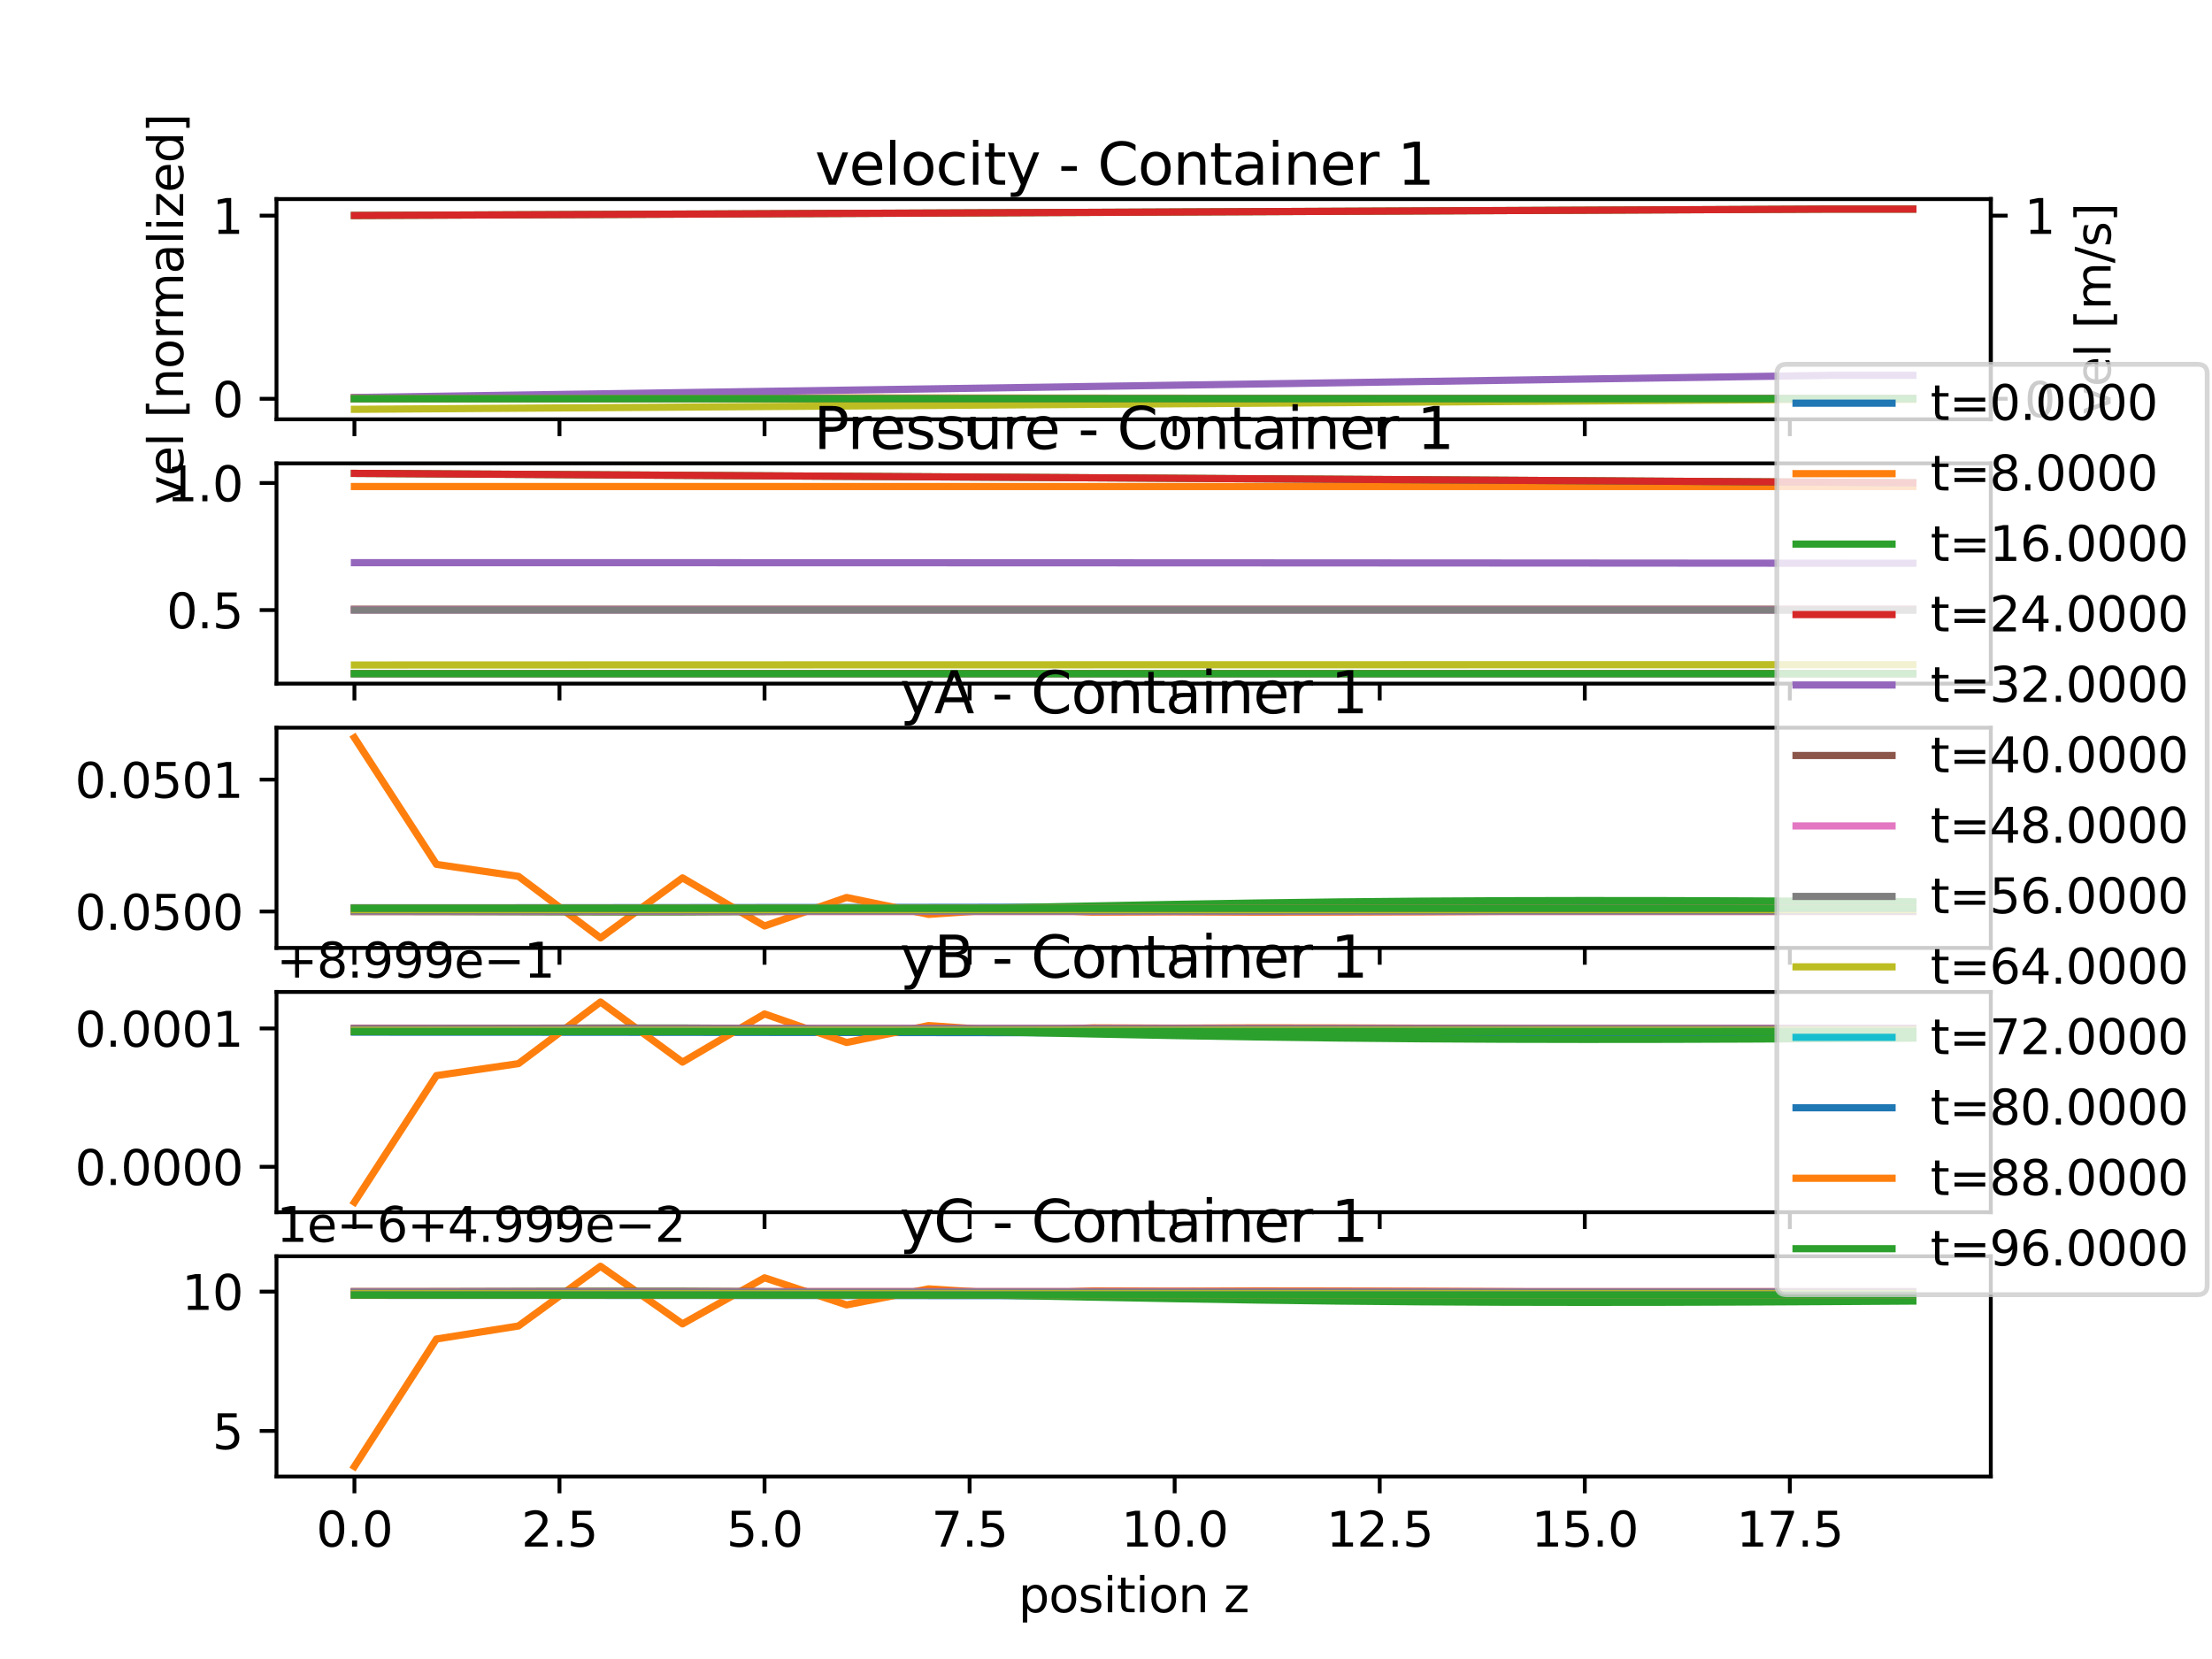<?xml version="1.0" encoding="utf-8" standalone="no"?>
<!DOCTYPE svg PUBLIC "-//W3C//DTD SVG 1.1//EN"
  "http://www.w3.org/Graphics/SVG/1.1/DTD/svg11.dtd">
<svg xmlns:xlink="http://www.w3.org/1999/xlink" width="460.8pt" height="345.6pt" viewBox="0 0 460.8 345.6" xmlns="http://www.w3.org/2000/svg" version="1.1">
 <defs>
  <style type="text/css">*{stroke-linejoin: round; stroke-linecap: butt}</style>
 </defs>
 <g id="figure_1">
  <g id="patch_1">
   <path d="M 0 345.6 
L 460.8 345.6 
L 460.8 0 
L 0 0 
z
" style="fill: #ffffff"/>
  </g>
  <g id="axes_1">
   <g id="patch_2">
    <path d="M 57.6 87.353 
L 414.72 87.353 
L 414.72 41.472 
L 57.6 41.472 
z
" style="fill: #ffffff"/>
   </g>
   <g id="axes_2">
    <g id="patch_3">
     <path d="M 414.72 87.353 
L 414.72 87.353 
L 414.72 41.472 
L 414.72 41.472 
z
" style="fill: #ffffff"/>
    </g>
    <g id="matplotlib.axis_1"/>
    <g id="matplotlib.axis_2">
     <g id="ytick_1">
      <g id="line2d_1">
       <defs>
        <path id="m9360e835be" d="M 0 0 
L 3.5 0 
" style="stroke: #000000; stroke-width: 0.8"/>
       </defs>
       <g>
        <use xlink:href="#m9360e835be" x="414.72" y="83.069" style="stroke: #000000; stroke-width: 0.8"/>
       </g>
      </g>
      <g id="text_1">
       <!-- 0 -->
       <g transform="translate(421.72 86.868)scale(0.1 -0.1)">
        <defs>
         <path id="DejaVuSans-30" d="M 2034 4250 
Q 1547 4250 1301 3770 
Q 1056 3291 1056 2328 
Q 1056 1369 1301 889 
Q 1547 409 2034 409 
Q 2525 409 2770 889 
Q 3016 1369 3016 2328 
Q 3016 3291 2770 3770 
Q 2525 4250 2034 4250 
z
M 2034 4750 
Q 2819 4750 3233 4129 
Q 3647 3509 3647 2328 
Q 3647 1150 3233 529 
Q 2819 -91 2034 -91 
Q 1250 -91 836 529 
Q 422 1150 422 2328 
Q 422 3509 836 4129 
Q 1250 4750 2034 4750 
z
" transform="scale(0.016)"/>
        </defs>
        <use xlink:href="#DejaVuSans-30"/>
       </g>
      </g>
     </g>
     <g id="ytick_2">
      <g id="line2d_2">
       <g>
        <use xlink:href="#m9360e835be" x="414.72" y="44.922" style="stroke: #000000; stroke-width: 0.8"/>
       </g>
      </g>
      <g id="text_2">
       <!-- 1 -->
       <g transform="translate(421.72 48.722)scale(0.1 -0.1)">
        <defs>
         <path id="DejaVuSans-31" d="M 794 531 
L 1825 531 
L 1825 4091 
L 703 3866 
L 703 4441 
L 1819 4666 
L 2450 4666 
L 2450 531 
L 3481 531 
L 3481 0 
L 794 0 
L 794 531 
z
" transform="scale(0.016)"/>
        </defs>
        <use xlink:href="#DejaVuSans-31"/>
       </g>
      </g>
     </g>
     <g id="text_3">
      <!-- vel [m/s] -->
      <g transform="translate(439.681 86.488)rotate(-90)scale(0.1 -0.1)">
       <defs>
        <path id="DejaVuSans-76" d="M 191 3500 
L 800 3500 
L 1894 563 
L 2988 3500 
L 3597 3500 
L 2284 0 
L 1503 0 
L 191 3500 
z
" transform="scale(0.016)"/>
        <path id="DejaVuSans-65" d="M 3597 1894 
L 3597 1613 
L 953 1613 
Q 991 1019 1311 708 
Q 1631 397 2203 397 
Q 2534 397 2845 478 
Q 3156 559 3463 722 
L 3463 178 
Q 3153 47 2828 -22 
Q 2503 -91 2169 -91 
Q 1331 -91 842 396 
Q 353 884 353 1716 
Q 353 2575 817 3079 
Q 1281 3584 2069 3584 
Q 2775 3584 3186 3129 
Q 3597 2675 3597 1894 
z
M 3022 2063 
Q 3016 2534 2758 2815 
Q 2500 3097 2075 3097 
Q 1594 3097 1305 2825 
Q 1016 2553 972 2059 
L 3022 2063 
z
" transform="scale(0.016)"/>
        <path id="DejaVuSans-6c" d="M 603 4863 
L 1178 4863 
L 1178 0 
L 603 0 
L 603 4863 
z
" transform="scale(0.016)"/>
        <path id="DejaVuSans-20" transform="scale(0.016)"/>
        <path id="DejaVuSans-5b" d="M 550 4863 
L 1875 4863 
L 1875 4416 
L 1125 4416 
L 1125 -397 
L 1875 -397 
L 1875 -844 
L 550 -844 
L 550 4863 
z
" transform="scale(0.016)"/>
        <path id="DejaVuSans-6d" d="M 3328 2828 
Q 3544 3216 3844 3400 
Q 4144 3584 4550 3584 
Q 5097 3584 5394 3201 
Q 5691 2819 5691 2113 
L 5691 0 
L 5113 0 
L 5113 2094 
Q 5113 2597 4934 2840 
Q 4756 3084 4391 3084 
Q 3944 3084 3684 2787 
Q 3425 2491 3425 1978 
L 3425 0 
L 2847 0 
L 2847 2094 
Q 2847 2600 2669 2842 
Q 2491 3084 2119 3084 
Q 1678 3084 1418 2786 
Q 1159 2488 1159 1978 
L 1159 0 
L 581 0 
L 581 3500 
L 1159 3500 
L 1159 2956 
Q 1356 3278 1631 3431 
Q 1906 3584 2284 3584 
Q 2666 3584 2933 3390 
Q 3200 3197 3328 2828 
z
" transform="scale(0.016)"/>
        <path id="DejaVuSans-2f" d="M 1625 4666 
L 2156 4666 
L 531 -594 
L 0 -594 
L 1625 4666 
z
" transform="scale(0.016)"/>
        <path id="DejaVuSans-73" d="M 2834 3397 
L 2834 2853 
Q 2591 2978 2328 3040 
Q 2066 3103 1784 3103 
Q 1356 3103 1142 2972 
Q 928 2841 928 2578 
Q 928 2378 1081 2264 
Q 1234 2150 1697 2047 
L 1894 2003 
Q 2506 1872 2764 1633 
Q 3022 1394 3022 966 
Q 3022 478 2636 193 
Q 2250 -91 1575 -91 
Q 1294 -91 989 -36 
Q 684 19 347 128 
L 347 722 
Q 666 556 975 473 
Q 1284 391 1588 391 
Q 1994 391 2212 530 
Q 2431 669 2431 922 
Q 2431 1156 2273 1281 
Q 2116 1406 1581 1522 
L 1381 1569 
Q 847 1681 609 1914 
Q 372 2147 372 2553 
Q 372 3047 722 3315 
Q 1072 3584 1716 3584 
Q 2034 3584 2315 3537 
Q 2597 3491 2834 3397 
z
" transform="scale(0.016)"/>
        <path id="DejaVuSans-5d" d="M 1947 4863 
L 1947 -844 
L 622 -844 
L 622 -397 
L 1369 -397 
L 1369 4416 
L 622 4416 
L 622 4863 
L 1947 4863 
z
" transform="scale(0.016)"/>
       </defs>
       <use xlink:href="#DejaVuSans-76"/>
       <use xlink:href="#DejaVuSans-65" x="59.18"/>
       <use xlink:href="#DejaVuSans-6c" x="120.703"/>
       <use xlink:href="#DejaVuSans-20" x="148.486"/>
       <use xlink:href="#DejaVuSans-5b" x="180.273"/>
       <use xlink:href="#DejaVuSans-6d" x="219.287"/>
       <use xlink:href="#DejaVuSans-2f" x="316.699"/>
       <use xlink:href="#DejaVuSans-73" x="350.391"/>
       <use xlink:href="#DejaVuSans-5d" x="402.49"/>
      </g>
     </g>
    </g>
    <g id="patch_4">
     <path d="M 414.72 87.353 
L 414.72 41.472 
" style="fill: none; stroke: #000000; stroke-width: 0.8; stroke-linejoin: miter; stroke-linecap: square"/>
    </g>
   </g>
   <g id="matplotlib.axis_3">
    <g id="xtick_1">
     <g id="line2d_3">
      <defs>
       <path id="mc56c512c28" d="M 0 0 
L 0 3.5 
" style="stroke: #000000; stroke-width: 0.8"/>
      </defs>
      <g>
       <use xlink:href="#mc56c512c28" x="73.833" y="87.353" style="stroke: #000000; stroke-width: 0.8"/>
      </g>
     </g>
    </g>
    <g id="xtick_2">
     <g id="line2d_4">
      <g>
       <use xlink:href="#mc56c512c28" x="116.55" y="87.353" style="stroke: #000000; stroke-width: 0.8"/>
      </g>
     </g>
    </g>
    <g id="xtick_3">
     <g id="line2d_5">
      <g>
       <use xlink:href="#mc56c512c28" x="159.268" y="87.353" style="stroke: #000000; stroke-width: 0.8"/>
      </g>
     </g>
    </g>
    <g id="xtick_4">
     <g id="line2d_6">
      <g>
       <use xlink:href="#mc56c512c28" x="201.986" y="87.353" style="stroke: #000000; stroke-width: 0.8"/>
      </g>
     </g>
    </g>
    <g id="xtick_5">
     <g id="line2d_7">
      <g>
       <use xlink:href="#mc56c512c28" x="244.704" y="87.353" style="stroke: #000000; stroke-width: 0.8"/>
      </g>
     </g>
    </g>
    <g id="xtick_6">
     <g id="line2d_8">
      <g>
       <use xlink:href="#mc56c512c28" x="287.421" y="87.353" style="stroke: #000000; stroke-width: 0.8"/>
      </g>
     </g>
    </g>
    <g id="xtick_7">
     <g id="line2d_9">
      <g>
       <use xlink:href="#mc56c512c28" x="330.139" y="87.353" style="stroke: #000000; stroke-width: 0.8"/>
      </g>
     </g>
    </g>
    <g id="xtick_8">
     <g id="line2d_10">
      <g>
       <use xlink:href="#mc56c512c28" x="372.857" y="87.353" style="stroke: #000000; stroke-width: 0.8"/>
      </g>
     </g>
    </g>
   </g>
   <g id="matplotlib.axis_4">
    <g id="ytick_3">
     <g id="line2d_11">
      <defs>
       <path id="maee192af92" d="M 0 0 
L -3.5 0 
" style="stroke: #000000; stroke-width: 0.8"/>
      </defs>
      <g>
       <use xlink:href="#maee192af92" x="57.6" y="83.069" style="stroke: #000000; stroke-width: 0.8"/>
      </g>
     </g>
     <g id="text_4">
      <!-- 0 -->
      <g transform="translate(44.237 86.868)scale(0.1 -0.1)">
       <use xlink:href="#DejaVuSans-30"/>
      </g>
     </g>
    </g>
    <g id="ytick_4">
     <g id="line2d_12">
      <g>
       <use xlink:href="#maee192af92" x="57.6" y="44.922" style="stroke: #000000; stroke-width: 0.8"/>
      </g>
     </g>
     <g id="text_5">
      <!-- 1 -->
      <g transform="translate(44.237 48.722)scale(0.1 -0.1)">
       <use xlink:href="#DejaVuSans-31"/>
      </g>
     </g>
    </g>
    <g id="text_6">
     <!-- vel [normalized] -->
     <g transform="translate(38.158 105.112)rotate(-90)scale(0.1 -0.1)">
      <defs>
       <path id="DejaVuSans-6e" d="M 3513 2113 
L 3513 0 
L 2938 0 
L 2938 2094 
Q 2938 2591 2744 2837 
Q 2550 3084 2163 3084 
Q 1697 3084 1428 2787 
Q 1159 2491 1159 1978 
L 1159 0 
L 581 0 
L 581 3500 
L 1159 3500 
L 1159 2956 
Q 1366 3272 1645 3428 
Q 1925 3584 2291 3584 
Q 2894 3584 3203 3211 
Q 3513 2838 3513 2113 
z
" transform="scale(0.016)"/>
       <path id="DejaVuSans-6f" d="M 1959 3097 
Q 1497 3097 1228 2736 
Q 959 2375 959 1747 
Q 959 1119 1226 758 
Q 1494 397 1959 397 
Q 2419 397 2687 759 
Q 2956 1122 2956 1747 
Q 2956 2369 2687 2733 
Q 2419 3097 1959 3097 
z
M 1959 3584 
Q 2709 3584 3137 3096 
Q 3566 2609 3566 1747 
Q 3566 888 3137 398 
Q 2709 -91 1959 -91 
Q 1206 -91 779 398 
Q 353 888 353 1747 
Q 353 2609 779 3096 
Q 1206 3584 1959 3584 
z
" transform="scale(0.016)"/>
       <path id="DejaVuSans-72" d="M 2631 2963 
Q 2534 3019 2420 3045 
Q 2306 3072 2169 3072 
Q 1681 3072 1420 2755 
Q 1159 2438 1159 1844 
L 1159 0 
L 581 0 
L 581 3500 
L 1159 3500 
L 1159 2956 
Q 1341 3275 1631 3429 
Q 1922 3584 2338 3584 
Q 2397 3584 2469 3576 
Q 2541 3569 2628 3553 
L 2631 2963 
z
" transform="scale(0.016)"/>
       <path id="DejaVuSans-61" d="M 2194 1759 
Q 1497 1759 1228 1600 
Q 959 1441 959 1056 
Q 959 750 1161 570 
Q 1363 391 1709 391 
Q 2188 391 2477 730 
Q 2766 1069 2766 1631 
L 2766 1759 
L 2194 1759 
z
M 3341 1997 
L 3341 0 
L 2766 0 
L 2766 531 
Q 2569 213 2275 61 
Q 1981 -91 1556 -91 
Q 1019 -91 701 211 
Q 384 513 384 1019 
Q 384 1609 779 1909 
Q 1175 2209 1959 2209 
L 2766 2209 
L 2766 2266 
Q 2766 2663 2505 2880 
Q 2244 3097 1772 3097 
Q 1472 3097 1187 3025 
Q 903 2953 641 2809 
L 641 3341 
Q 956 3463 1253 3523 
Q 1550 3584 1831 3584 
Q 2591 3584 2966 3190 
Q 3341 2797 3341 1997 
z
" transform="scale(0.016)"/>
       <path id="DejaVuSans-69" d="M 603 3500 
L 1178 3500 
L 1178 0 
L 603 0 
L 603 3500 
z
M 603 4863 
L 1178 4863 
L 1178 4134 
L 603 4134 
L 603 4863 
z
" transform="scale(0.016)"/>
       <path id="DejaVuSans-7a" d="M 353 3500 
L 3084 3500 
L 3084 2975 
L 922 459 
L 3084 459 
L 3084 0 
L 275 0 
L 275 525 
L 2438 3041 
L 353 3041 
L 353 3500 
z
" transform="scale(0.016)"/>
       <path id="DejaVuSans-64" d="M 2906 2969 
L 2906 4863 
L 3481 4863 
L 3481 0 
L 2906 0 
L 2906 525 
Q 2725 213 2448 61 
Q 2172 -91 1784 -91 
Q 1150 -91 751 415 
Q 353 922 353 1747 
Q 353 2572 751 3078 
Q 1150 3584 1784 3584 
Q 2172 3584 2448 3432 
Q 2725 3281 2906 2969 
z
M 947 1747 
Q 947 1113 1208 752 
Q 1469 391 1925 391 
Q 2381 391 2643 752 
Q 2906 1113 2906 1747 
Q 2906 2381 2643 2742 
Q 2381 3103 1925 3103 
Q 1469 3103 1208 2742 
Q 947 2381 947 1747 
z
" transform="scale(0.016)"/>
      </defs>
      <use xlink:href="#DejaVuSans-76"/>
      <use xlink:href="#DejaVuSans-65" x="59.18"/>
      <use xlink:href="#DejaVuSans-6c" x="120.703"/>
      <use xlink:href="#DejaVuSans-20" x="148.486"/>
      <use xlink:href="#DejaVuSans-5b" x="180.273"/>
      <use xlink:href="#DejaVuSans-6e" x="219.287"/>
      <use xlink:href="#DejaVuSans-6f" x="282.666"/>
      <use xlink:href="#DejaVuSans-72" x="343.848"/>
      <use xlink:href="#DejaVuSans-6d" x="383.211"/>
      <use xlink:href="#DejaVuSans-61" x="480.623"/>
      <use xlink:href="#DejaVuSans-6c" x="541.902"/>
      <use xlink:href="#DejaVuSans-69" x="569.686"/>
      <use xlink:href="#DejaVuSans-7a" x="597.469"/>
      <use xlink:href="#DejaVuSans-65" x="649.959"/>
      <use xlink:href="#DejaVuSans-64" x="711.482"/>
      <use xlink:href="#DejaVuSans-5d" x="774.959"/>
     </g>
    </g>
   </g>
   <g id="line2d_13">
    <path d="M 73.833 83.069 
L 90.92 83.069 
L 108.007 83.069 
L 125.094 83.069 
L 142.181 83.069 
L 159.268 83.069 
L 176.355 83.069 
L 193.442 83.069 
L 210.529 83.069 
L 227.616 83.069 
L 244.704 83.069 
L 261.791 83.069 
L 278.878 83.069 
L 295.965 83.069 
L 313.052 83.069 
L 330.139 83.069 
L 347.226 83.069 
L 364.313 83.069 
L 381.4 83.069 
L 398.487 83.069 
" clip-path="url(#pb8e567adb2)" style="fill: none; stroke: #1f77b4; stroke-width: 1.5; stroke-linecap: square"/>
   </g>
   <g id="line2d_14">
    <path d="M 73.833 82.816 
L 90.92 82.83 
L 108.007 82.843 
L 125.094 82.856 
L 142.181 82.87 
L 159.268 82.883 
L 176.355 82.896 
L 193.442 82.909 
L 210.529 82.923 
L 227.616 82.936 
L 244.704 82.949 
L 261.791 82.963 
L 278.878 82.976 
L 295.965 82.989 
L 313.052 83.003 
L 330.139 83.016 
L 347.226 83.029 
L 364.313 83.042 
L 381.4 83.056 
L 398.487 83.056 
" clip-path="url(#pb8e567adb2)" style="fill: none; stroke: #ff7f0e; stroke-width: 1.5; stroke-linecap: square"/>
   </g>
   <g id="line2d_15">
    <path d="M 73.833 44.887 
L 90.92 44.817 
L 108.007 44.746 
L 125.094 44.675 
L 142.181 44.603 
L 159.268 44.531 
L 176.355 44.459 
L 193.442 44.386 
L 210.529 44.313 
L 227.616 44.24 
L 244.704 44.165 
L 261.791 44.091 
L 278.878 44.016 
L 295.965 43.941 
L 313.052 43.865 
L 330.139 43.789 
L 347.226 43.712 
L 364.313 43.635 
L 381.4 43.558 
L 398.487 43.558 
" clip-path="url(#pb8e567adb2)" style="fill: none; stroke: #2ca02c; stroke-width: 1.5; stroke-linecap: square"/>
   </g>
   <g id="line2d_16">
    <path d="M 73.833 44.887 
L 90.92 44.817 
L 108.007 44.746 
L 125.094 44.675 
L 142.181 44.603 
L 159.268 44.531 
L 176.355 44.459 
L 193.442 44.386 
L 210.529 44.313 
L 227.616 44.24 
L 244.704 44.165 
L 261.791 44.091 
L 278.878 44.016 
L 295.965 43.941 
L 313.052 43.865 
L 330.139 43.789 
L 347.226 43.712 
L 364.313 43.635 
L 381.4 43.558 
L 398.487 43.558 
" clip-path="url(#pb8e567adb2)" style="fill: none; stroke: #d62728; stroke-width: 1.5; stroke-linecap: square"/>
   </g>
   <g id="line2d_17">
    <path d="M 73.833 82.812 
L 90.92 82.556 
L 108.007 82.299 
L 125.094 82.043 
L 142.181 81.786 
L 159.268 81.53 
L 176.355 81.273 
L 193.442 81.017 
L 210.529 80.76 
L 227.616 80.503 
L 244.704 80.247 
L 261.791 79.99 
L 278.878 79.733 
L 295.965 79.476 
L 313.052 79.219 
L 330.139 78.962 
L 347.226 78.705 
L 364.313 78.448 
L 381.4 78.191 
L 398.487 78.191 
" clip-path="url(#pb8e567adb2)" style="fill: none; stroke: #9467bd; stroke-width: 1.5; stroke-linecap: square"/>
   </g>
   <g id="line2d_18">
    <path d="M 73.833 83.063 
L 90.92 83.057 
L 108.007 83.051 
L 125.094 83.044 
L 142.181 83.038 
L 159.268 83.032 
L 176.355 83.026 
L 193.442 83.02 
L 210.529 83.014 
L 227.616 83.008 
L 244.704 83.002 
L 261.791 82.995 
L 278.878 82.989 
L 295.965 82.983 
L 313.052 82.977 
L 330.139 82.971 
L 347.226 82.965 
L 364.313 82.959 
L 381.4 82.953 
L 398.487 82.953 
" clip-path="url(#pb8e567adb2)" style="fill: none; stroke: #8c564b; stroke-width: 1.5; stroke-linecap: square"/>
   </g>
   <g id="line2d_19">
    <path d="M 73.833 83.069 
L 90.92 83.068 
L 108.007 83.068 
L 125.094 83.068 
L 142.181 83.067 
L 159.268 83.067 
L 176.355 83.067 
L 193.442 83.067 
L 210.529 83.066 
L 227.616 83.066 
L 244.704 83.066 
L 261.791 83.065 
L 278.878 83.065 
L 295.965 83.065 
L 313.052 83.065 
L 330.139 83.064 
L 347.226 83.064 
L 364.313 83.064 
L 381.4 83.063 
L 398.487 83.063 
" clip-path="url(#pb8e567adb2)" style="fill: none; stroke: #e377c2; stroke-width: 1.5; stroke-linecap: square"/>
   </g>
   <g id="line2d_20">
    <path d="M 73.833 83.069 
L 90.92 83.069 
L 108.007 83.069 
L 125.094 83.069 
L 142.181 83.069 
L 159.268 83.069 
L 176.355 83.069 
L 193.442 83.069 
L 210.529 83.069 
L 227.616 83.069 
L 244.704 83.069 
L 261.791 83.069 
L 278.878 83.069 
L 295.965 83.069 
L 313.052 83.069 
L 330.139 83.069 
L 347.226 83.069 
L 364.313 83.069 
L 381.4 83.069 
L 398.487 83.069 
" clip-path="url(#pb8e567adb2)" style="fill: none; stroke: #7f7f7f; stroke-width: 1.5; stroke-linecap: square"/>
   </g>
   <g id="line2d_21">
    <path d="M 73.833 85.268 
L 90.92 85.153 
L 108.007 85.038 
L 125.094 84.923 
L 142.181 84.807 
L 159.268 84.692 
L 176.355 84.576 
L 193.442 84.461 
L 210.529 84.345 
L 227.616 84.229 
L 244.704 84.114 
L 261.791 83.998 
L 278.878 83.882 
L 295.965 83.766 
L 313.052 83.65 
L 330.139 83.534 
L 347.226 83.417 
L 364.313 83.301 
L 381.4 83.185 
L 398.487 83.185 
" clip-path="url(#pb8e567adb2)" style="fill: none; stroke: #bcbd22; stroke-width: 1.5; stroke-linecap: square"/>
   </g>
   <g id="line2d_22">
    <path d="M 73.833 83.117 
L 90.92 83.115 
L 108.007 83.112 
L 125.094 83.11 
L 142.181 83.107 
L 159.268 83.105 
L 176.355 83.102 
L 193.442 83.1 
L 210.529 83.097 
L 227.616 83.094 
L 244.704 83.092 
L 261.791 83.089 
L 278.878 83.087 
L 295.965 83.084 
L 313.052 83.082 
L 330.139 83.079 
L 347.226 83.077 
L 364.313 83.074 
L 381.4 83.072 
L 398.487 83.072 
" clip-path="url(#pb8e567adb2)" style="fill: none; stroke: #17becf; stroke-width: 1.5; stroke-linecap: square"/>
   </g>
   <g id="line2d_23">
    <path d="M 73.833 83.07 
L 90.92 83.07 
L 108.007 83.07 
L 125.094 83.07 
L 142.181 83.07 
L 159.268 83.07 
L 176.355 83.07 
L 193.442 83.07 
L 210.529 83.069 
L 227.616 83.069 
L 244.704 83.069 
L 261.791 83.069 
L 278.878 83.069 
L 295.965 83.069 
L 313.052 83.069 
L 330.139 83.069 
L 347.226 83.069 
L 364.313 83.069 
L 381.4 83.069 
L 398.487 83.069 
" clip-path="url(#pb8e567adb2)" style="fill: none; stroke: #1f77b4; stroke-width: 1.5; stroke-linecap: square"/>
   </g>
   <g id="line2d_24">
    <path d="M 73.833 83.069 
L 90.92 83.069 
L 108.007 83.069 
L 125.094 83.069 
L 142.181 83.069 
L 159.268 83.069 
L 176.355 83.069 
L 193.442 83.069 
L 210.529 83.069 
L 227.616 83.069 
L 244.704 83.069 
L 261.791 83.069 
L 278.878 83.069 
L 295.965 83.069 
L 313.052 83.069 
L 330.139 83.069 
L 347.226 83.069 
L 364.313 83.069 
L 381.4 83.069 
L 398.487 83.069 
" clip-path="url(#pb8e567adb2)" style="fill: none; stroke: #ff7f0e; stroke-width: 1.5; stroke-linecap: square"/>
   </g>
   <g id="line2d_25">
    <path d="M 73.833 83.069 
L 90.92 83.069 
L 108.007 83.069 
L 125.094 83.069 
L 142.181 83.069 
L 159.268 83.069 
L 176.355 83.069 
L 193.442 83.069 
L 210.529 83.069 
L 227.616 83.069 
L 244.704 83.069 
L 261.791 83.069 
L 278.878 83.069 
L 295.965 83.069 
L 313.052 83.069 
L 330.139 83.069 
L 347.226 83.069 
L 364.313 83.069 
L 381.4 83.069 
L 398.487 83.069 
" clip-path="url(#pb8e567adb2)" style="fill: none; stroke: #2ca02c; stroke-width: 1.5; stroke-linecap: square"/>
   </g>
   <g id="patch_5">
    <path d="M 57.6 87.353 
L 57.6 41.472 
" style="fill: none; stroke: #000000; stroke-width: 0.8; stroke-linejoin: miter; stroke-linecap: square"/>
   </g>
   <g id="patch_6">
    <path d="M 414.72 87.353 
L 414.72 41.472 
" style="fill: none; stroke: #000000; stroke-width: 0.8; stroke-linejoin: miter; stroke-linecap: square"/>
   </g>
   <g id="patch_7">
    <path d="M 57.6 87.353 
L 414.72 87.353 
" style="fill: none; stroke: #000000; stroke-width: 0.8; stroke-linejoin: miter; stroke-linecap: square"/>
   </g>
   <g id="patch_8">
    <path d="M 57.6 41.472 
L 414.72 41.472 
" style="fill: none; stroke: #000000; stroke-width: 0.8; stroke-linejoin: miter; stroke-linecap: square"/>
   </g>
   <g id="text_7">
    <!-- velocity - Container 1  -->
    <g transform="translate(169.779 38.472)scale(0.12 -0.12)">
     <defs>
      <path id="DejaVuSans-63" d="M 3122 3366 
L 3122 2828 
Q 2878 2963 2633 3030 
Q 2388 3097 2138 3097 
Q 1578 3097 1268 2742 
Q 959 2388 959 1747 
Q 959 1106 1268 751 
Q 1578 397 2138 397 
Q 2388 397 2633 464 
Q 2878 531 3122 666 
L 3122 134 
Q 2881 22 2623 -34 
Q 2366 -91 2075 -91 
Q 1284 -91 818 406 
Q 353 903 353 1747 
Q 353 2603 823 3093 
Q 1294 3584 2113 3584 
Q 2378 3584 2631 3529 
Q 2884 3475 3122 3366 
z
" transform="scale(0.016)"/>
      <path id="DejaVuSans-74" d="M 1172 4494 
L 1172 3500 
L 2356 3500 
L 2356 3053 
L 1172 3053 
L 1172 1153 
Q 1172 725 1289 603 
Q 1406 481 1766 481 
L 2356 481 
L 2356 0 
L 1766 0 
Q 1100 0 847 248 
Q 594 497 594 1153 
L 594 3053 
L 172 3053 
L 172 3500 
L 594 3500 
L 594 4494 
L 1172 4494 
z
" transform="scale(0.016)"/>
      <path id="DejaVuSans-79" d="M 2059 -325 
Q 1816 -950 1584 -1140 
Q 1353 -1331 966 -1331 
L 506 -1331 
L 506 -850 
L 844 -850 
Q 1081 -850 1212 -737 
Q 1344 -625 1503 -206 
L 1606 56 
L 191 3500 
L 800 3500 
L 1894 763 
L 2988 3500 
L 3597 3500 
L 2059 -325 
z
" transform="scale(0.016)"/>
      <path id="DejaVuSans-2d" d="M 313 2009 
L 1997 2009 
L 1997 1497 
L 313 1497 
L 313 2009 
z
" transform="scale(0.016)"/>
      <path id="DejaVuSans-43" d="M 4122 4306 
L 4122 3641 
Q 3803 3938 3442 4084 
Q 3081 4231 2675 4231 
Q 1875 4231 1450 3742 
Q 1025 3253 1025 2328 
Q 1025 1406 1450 917 
Q 1875 428 2675 428 
Q 3081 428 3442 575 
Q 3803 722 4122 1019 
L 4122 359 
Q 3791 134 3420 21 
Q 3050 -91 2638 -91 
Q 1578 -91 968 557 
Q 359 1206 359 2328 
Q 359 3453 968 4101 
Q 1578 4750 2638 4750 
Q 3056 4750 3426 4639 
Q 3797 4528 4122 4306 
z
" transform="scale(0.016)"/>
     </defs>
     <use xlink:href="#DejaVuSans-76"/>
     <use xlink:href="#DejaVuSans-65" x="59.18"/>
     <use xlink:href="#DejaVuSans-6c" x="120.703"/>
     <use xlink:href="#DejaVuSans-6f" x="148.486"/>
     <use xlink:href="#DejaVuSans-63" x="209.668"/>
     <use xlink:href="#DejaVuSans-69" x="264.648"/>
     <use xlink:href="#DejaVuSans-74" x="292.432"/>
     <use xlink:href="#DejaVuSans-79" x="331.641"/>
     <use xlink:href="#DejaVuSans-20" x="390.82"/>
     <use xlink:href="#DejaVuSans-2d" x="422.607"/>
     <use xlink:href="#DejaVuSans-20" x="458.691"/>
     <use xlink:href="#DejaVuSans-43" x="490.479"/>
     <use xlink:href="#DejaVuSans-6f" x="560.303"/>
     <use xlink:href="#DejaVuSans-6e" x="621.484"/>
     <use xlink:href="#DejaVuSans-74" x="684.863"/>
     <use xlink:href="#DejaVuSans-61" x="724.072"/>
     <use xlink:href="#DejaVuSans-69" x="785.352"/>
     <use xlink:href="#DejaVuSans-6e" x="813.135"/>
     <use xlink:href="#DejaVuSans-65" x="876.514"/>
     <use xlink:href="#DejaVuSans-72" x="938.037"/>
     <use xlink:href="#DejaVuSans-20" x="979.15"/>
     <use xlink:href="#DejaVuSans-31" x="1010.938"/>
     <use xlink:href="#DejaVuSans-20" x="1074.561"/>
    </g>
   </g>
  </g>
  <g id="axes_3">
   <g id="patch_9">
    <path d="M 57.6 142.411 
L 414.72 142.411 
L 414.72 96.53 
L 57.6 96.53 
z
" style="fill: #ffffff"/>
   </g>
   <g id="matplotlib.axis_5">
    <g id="xtick_9">
     <g id="line2d_26">
      <g>
       <use xlink:href="#mc56c512c28" x="73.833" y="142.411" style="stroke: #000000; stroke-width: 0.8"/>
      </g>
     </g>
    </g>
    <g id="xtick_10">
     <g id="line2d_27">
      <g>
       <use xlink:href="#mc56c512c28" x="116.55" y="142.411" style="stroke: #000000; stroke-width: 0.8"/>
      </g>
     </g>
    </g>
    <g id="xtick_11">
     <g id="line2d_28">
      <g>
       <use xlink:href="#mc56c512c28" x="159.268" y="142.411" style="stroke: #000000; stroke-width: 0.8"/>
      </g>
     </g>
    </g>
    <g id="xtick_12">
     <g id="line2d_29">
      <g>
       <use xlink:href="#mc56c512c28" x="201.986" y="142.411" style="stroke: #000000; stroke-width: 0.8"/>
      </g>
     </g>
    </g>
    <g id="xtick_13">
     <g id="line2d_30">
      <g>
       <use xlink:href="#mc56c512c28" x="244.704" y="142.411" style="stroke: #000000; stroke-width: 0.8"/>
      </g>
     </g>
    </g>
    <g id="xtick_14">
     <g id="line2d_31">
      <g>
       <use xlink:href="#mc56c512c28" x="287.421" y="142.411" style="stroke: #000000; stroke-width: 0.8"/>
      </g>
     </g>
    </g>
    <g id="xtick_15">
     <g id="line2d_32">
      <g>
       <use xlink:href="#mc56c512c28" x="330.139" y="142.411" style="stroke: #000000; stroke-width: 0.8"/>
      </g>
     </g>
    </g>
    <g id="xtick_16">
     <g id="line2d_33">
      <g>
       <use xlink:href="#mc56c512c28" x="372.857" y="142.411" style="stroke: #000000; stroke-width: 0.8"/>
      </g>
     </g>
    </g>
   </g>
   <g id="matplotlib.axis_6">
    <g id="ytick_5">
     <g id="line2d_34">
      <g>
       <use xlink:href="#maee192af92" x="57.6" y="127.091" style="stroke: #000000; stroke-width: 0.8"/>
      </g>
     </g>
     <g id="text_8">
      <!-- 0.5 -->
      <g transform="translate(34.697 130.89)scale(0.1 -0.1)">
       <defs>
        <path id="DejaVuSans-2e" d="M 684 794 
L 1344 794 
L 1344 0 
L 684 0 
L 684 794 
z
" transform="scale(0.016)"/>
        <path id="DejaVuSans-35" d="M 691 4666 
L 3169 4666 
L 3169 4134 
L 1269 4134 
L 1269 2991 
Q 1406 3038 1543 3061 
Q 1681 3084 1819 3084 
Q 2600 3084 3056 2656 
Q 3513 2228 3513 1497 
Q 3513 744 3044 326 
Q 2575 -91 1722 -91 
Q 1428 -91 1123 -41 
Q 819 9 494 109 
L 494 744 
Q 775 591 1075 516 
Q 1375 441 1709 441 
Q 2250 441 2565 725 
Q 2881 1009 2881 1497 
Q 2881 1984 2565 2268 
Q 2250 2553 1709 2553 
Q 1456 2553 1204 2497 
Q 953 2441 691 2322 
L 691 4666 
z
" transform="scale(0.016)"/>
       </defs>
       <use xlink:href="#DejaVuSans-30"/>
       <use xlink:href="#DejaVuSans-2e" x="63.623"/>
       <use xlink:href="#DejaVuSans-35" x="95.41"/>
      </g>
     </g>
    </g>
    <g id="ytick_6">
     <g id="line2d_35">
      <g>
       <use xlink:href="#maee192af92" x="57.6" y="100.622" style="stroke: #000000; stroke-width: 0.8"/>
      </g>
     </g>
     <g id="text_9">
      <!-- 1.0 -->
      <g transform="translate(34.697 104.421)scale(0.1 -0.1)">
       <use xlink:href="#DejaVuSans-31"/>
       <use xlink:href="#DejaVuSans-2e" x="63.623"/>
       <use xlink:href="#DejaVuSans-30" x="95.41"/>
      </g>
     </g>
    </g>
   </g>
   <g id="line2d_36">
    <path d="M 73.833 140.326 
L 90.92 140.326 
L 108.007 140.326 
L 125.094 140.326 
L 142.181 140.326 
L 159.268 140.326 
L 176.355 140.326 
L 193.442 140.326 
L 210.529 140.326 
L 227.616 140.326 
L 244.704 140.326 
L 261.791 140.326 
L 278.878 140.326 
L 295.965 140.326 
L 313.052 140.326 
L 330.139 140.326 
L 347.226 140.326 
L 364.313 140.326 
L 381.4 140.326 
L 398.487 140.326 
" clip-path="url(#p0c78ee780d)" style="fill: none; stroke: #1f77b4; stroke-width: 1.5; stroke-linecap: square"/>
   </g>
   <g id="line2d_37">
    <path d="M 73.833 101.347 
L 90.92 101.347 
L 108.007 101.348 
L 125.094 101.349 
L 142.181 101.349 
L 159.268 101.35 
L 176.355 101.35 
L 193.442 101.351 
L 210.529 101.351 
L 227.616 101.352 
L 244.704 101.352 
L 261.791 101.352 
L 278.878 101.352 
L 295.965 101.353 
L 313.052 101.353 
L 330.139 101.353 
L 347.226 101.353 
L 364.313 101.353 
L 381.4 101.353 
L 398.487 101.353 
" clip-path="url(#p0c78ee780d)" style="fill: none; stroke: #ff7f0e; stroke-width: 1.5; stroke-linecap: square"/>
   </g>
   <g id="line2d_38">
    <path d="M 73.833 98.615 
L 90.92 98.716 
L 108.007 98.818 
L 125.094 98.919 
L 142.181 99.021 
L 159.268 99.123 
L 176.355 99.225 
L 193.442 99.327 
L 210.529 99.429 
L 227.616 99.532 
L 244.704 99.635 
L 261.791 99.738 
L 278.878 99.841 
L 295.965 99.944 
L 313.052 100.048 
L 330.139 100.152 
L 347.226 100.256 
L 364.313 100.36 
L 381.4 100.464 
L 398.487 100.569 
" clip-path="url(#p0c78ee780d)" style="fill: none; stroke: #2ca02c; stroke-width: 1.5; stroke-linecap: square"/>
   </g>
   <g id="line2d_39">
    <path d="M 73.833 98.615 
L 90.92 98.716 
L 108.007 98.818 
L 125.094 98.919 
L 142.181 99.021 
L 159.268 99.123 
L 176.355 99.225 
L 193.442 99.327 
L 210.529 99.429 
L 227.616 99.532 
L 244.704 99.635 
L 261.791 99.738 
L 278.878 99.841 
L 295.965 99.944 
L 313.052 100.048 
L 330.139 100.152 
L 347.226 100.256 
L 364.313 100.36 
L 381.4 100.464 
L 398.487 100.569 
" clip-path="url(#p0c78ee780d)" style="fill: none; stroke: #d62728; stroke-width: 1.5; stroke-linecap: square"/>
   </g>
   <g id="line2d_40">
    <path d="M 73.833 117.213 
L 90.92 117.213 
L 108.007 117.215 
L 125.094 117.217 
L 142.181 117.219 
L 159.268 117.223 
L 176.355 117.227 
L 193.442 117.232 
L 210.529 117.237 
L 227.616 117.243 
L 244.704 117.25 
L 261.791 117.257 
L 278.878 117.266 
L 295.965 117.274 
L 313.052 117.284 
L 330.139 117.294 
L 347.226 117.305 
L 364.313 117.316 
L 381.4 117.329 
L 398.487 117.342 
" clip-path="url(#p0c78ee780d)" style="fill: none; stroke: #9467bd; stroke-width: 1.5; stroke-linecap: square"/>
   </g>
   <g id="line2d_41">
    <path d="M 73.833 126.911 
L 90.92 126.911 
L 108.007 126.912 
L 125.094 126.912 
L 142.181 126.912 
L 159.268 126.912 
L 176.355 126.912 
L 193.442 126.912 
L 210.529 126.912 
L 227.616 126.912 
L 244.704 126.912 
L 261.791 126.913 
L 278.878 126.913 
L 295.965 126.913 
L 313.052 126.913 
L 330.139 126.913 
L 347.226 126.914 
L 364.313 126.914 
L 381.4 126.914 
L 398.487 126.915 
" clip-path="url(#p0c78ee780d)" style="fill: none; stroke: #8c564b; stroke-width: 1.5; stroke-linecap: square"/>
   </g>
   <g id="line2d_42">
    <path d="M 73.833 127.086 
L 90.92 127.086 
L 108.007 127.086 
L 125.094 127.086 
L 142.181 127.086 
L 159.268 127.086 
L 176.355 127.086 
L 193.442 127.086 
L 210.529 127.086 
L 227.616 127.086 
L 244.704 127.087 
L 261.791 127.087 
L 278.878 127.087 
L 295.965 127.087 
L 313.052 127.087 
L 330.139 127.087 
L 347.226 127.087 
L 364.313 127.087 
L 381.4 127.087 
L 398.487 127.087 
" clip-path="url(#p0c78ee780d)" style="fill: none; stroke: #e377c2; stroke-width: 1.5; stroke-linecap: square"/>
   </g>
   <g id="line2d_43">
    <path d="M 73.833 127.091 
L 90.92 127.091 
L 108.007 127.091 
L 125.094 127.091 
L 142.181 127.091 
L 159.268 127.091 
L 176.355 127.091 
L 193.442 127.091 
L 210.529 127.091 
L 227.616 127.091 
L 244.704 127.091 
L 261.791 127.091 
L 278.878 127.091 
L 295.965 127.091 
L 313.052 127.091 
L 330.139 127.091 
L 347.226 127.091 
L 364.313 127.091 
L 381.4 127.091 
L 398.487 127.091 
" clip-path="url(#p0c78ee780d)" style="fill: none; stroke: #7f7f7f; stroke-width: 1.5; stroke-linecap: square"/>
   </g>
   <g id="line2d_44">
    <path d="M 73.833 138.532 
L 90.92 138.526 
L 108.007 138.521 
L 125.094 138.515 
L 142.181 138.511 
L 159.268 138.506 
L 176.355 138.502 
L 193.442 138.498 
L 210.529 138.494 
L 227.616 138.491 
L 244.704 138.487 
L 261.791 138.485 
L 278.878 138.482 
L 295.965 138.48 
L 313.052 138.478 
L 330.139 138.477 
L 347.226 138.475 
L 364.313 138.475 
L 381.4 138.474 
L 398.487 138.474 
" clip-path="url(#p0c78ee780d)" style="fill: none; stroke: #bcbd22; stroke-width: 1.5; stroke-linecap: square"/>
   </g>
   <g id="line2d_45">
    <path d="M 73.833 140.293 
L 90.92 140.292 
L 108.007 140.292 
L 125.094 140.292 
L 142.181 140.292 
L 159.268 140.292 
L 176.355 140.292 
L 193.442 140.292 
L 210.529 140.292 
L 227.616 140.292 
L 244.704 140.292 
L 261.791 140.292 
L 278.878 140.291 
L 295.965 140.291 
L 313.052 140.291 
L 330.139 140.291 
L 347.226 140.291 
L 364.313 140.291 
L 381.4 140.291 
L 398.487 140.291 
" clip-path="url(#p0c78ee780d)" style="fill: none; stroke: #17becf; stroke-width: 1.5; stroke-linecap: square"/>
   </g>
   <g id="line2d_46">
    <path d="M 73.833 140.325 
L 90.92 140.325 
L 108.007 140.325 
L 125.094 140.325 
L 142.181 140.325 
L 159.268 140.325 
L 176.355 140.325 
L 193.442 140.325 
L 210.529 140.325 
L 227.616 140.325 
L 244.704 140.325 
L 261.791 140.325 
L 278.878 140.325 
L 295.965 140.325 
L 313.052 140.325 
L 330.139 140.325 
L 347.226 140.325 
L 364.313 140.325 
L 381.4 140.325 
L 398.487 140.325 
" clip-path="url(#p0c78ee780d)" style="fill: none; stroke: #1f77b4; stroke-width: 1.5; stroke-linecap: square"/>
   </g>
   <g id="line2d_47">
    <path d="M 73.833 140.326 
L 90.92 140.326 
L 108.007 140.326 
L 125.094 140.326 
L 142.181 140.326 
L 159.268 140.326 
L 176.355 140.326 
L 193.442 140.326 
L 210.529 140.326 
L 227.616 140.326 
L 244.704 140.326 
L 261.791 140.326 
L 278.878 140.326 
L 295.965 140.326 
L 313.052 140.326 
L 330.139 140.326 
L 347.226 140.326 
L 364.313 140.326 
L 381.4 140.326 
L 398.487 140.326 
" clip-path="url(#p0c78ee780d)" style="fill: none; stroke: #ff7f0e; stroke-width: 1.5; stroke-linecap: square"/>
   </g>
   <g id="line2d_48">
    <path d="M 73.833 140.326 
L 90.92 140.326 
L 108.007 140.326 
L 125.094 140.326 
L 142.181 140.326 
L 159.268 140.326 
L 176.355 140.326 
L 193.442 140.326 
L 210.529 140.326 
L 227.616 140.326 
L 244.704 140.326 
L 261.791 140.326 
L 278.878 140.326 
L 295.965 140.326 
L 313.052 140.326 
L 330.139 140.326 
L 347.226 140.326 
L 364.313 140.326 
L 381.4 140.326 
L 398.487 140.326 
" clip-path="url(#p0c78ee780d)" style="fill: none; stroke: #2ca02c; stroke-width: 1.5; stroke-linecap: square"/>
   </g>
   <g id="patch_10">
    <path d="M 57.6 142.411 
L 57.6 96.53 
" style="fill: none; stroke: #000000; stroke-width: 0.8; stroke-linejoin: miter; stroke-linecap: square"/>
   </g>
   <g id="patch_11">
    <path d="M 414.72 142.411 
L 414.72 96.53 
" style="fill: none; stroke: #000000; stroke-width: 0.8; stroke-linejoin: miter; stroke-linecap: square"/>
   </g>
   <g id="patch_12">
    <path d="M 57.6 142.411 
L 414.72 142.411 
" style="fill: none; stroke: #000000; stroke-width: 0.8; stroke-linejoin: miter; stroke-linecap: square"/>
   </g>
   <g id="patch_13">
    <path d="M 57.6 96.53 
L 414.72 96.53 
" style="fill: none; stroke: #000000; stroke-width: 0.8; stroke-linejoin: miter; stroke-linecap: square"/>
   </g>
   <g id="text_10">
    <!-- Pressure - Container 1 -->
    <g transform="translate(169.523 93.53)scale(0.12 -0.12)">
     <defs>
      <path id="DejaVuSans-50" d="M 1259 4147 
L 1259 2394 
L 2053 2394 
Q 2494 2394 2734 2622 
Q 2975 2850 2975 3272 
Q 2975 3691 2734 3919 
Q 2494 4147 2053 4147 
L 1259 4147 
z
M 628 4666 
L 2053 4666 
Q 2838 4666 3239 4311 
Q 3641 3956 3641 3272 
Q 3641 2581 3239 2228 
Q 2838 1875 2053 1875 
L 1259 1875 
L 1259 0 
L 628 0 
L 628 4666 
z
" transform="scale(0.016)"/>
      <path id="DejaVuSans-75" d="M 544 1381 
L 544 3500 
L 1119 3500 
L 1119 1403 
Q 1119 906 1312 657 
Q 1506 409 1894 409 
Q 2359 409 2629 706 
Q 2900 1003 2900 1516 
L 2900 3500 
L 3475 3500 
L 3475 0 
L 2900 0 
L 2900 538 
Q 2691 219 2414 64 
Q 2138 -91 1772 -91 
Q 1169 -91 856 284 
Q 544 659 544 1381 
z
M 1991 3584 
L 1991 3584 
z
" transform="scale(0.016)"/>
     </defs>
     <use xlink:href="#DejaVuSans-50"/>
     <use xlink:href="#DejaVuSans-72" x="58.553"/>
     <use xlink:href="#DejaVuSans-65" x="97.416"/>
     <use xlink:href="#DejaVuSans-73" x="158.939"/>
     <use xlink:href="#DejaVuSans-73" x="211.039"/>
     <use xlink:href="#DejaVuSans-75" x="263.139"/>
     <use xlink:href="#DejaVuSans-72" x="326.518"/>
     <use xlink:href="#DejaVuSans-65" x="365.381"/>
     <use xlink:href="#DejaVuSans-20" x="426.904"/>
     <use xlink:href="#DejaVuSans-2d" x="458.691"/>
     <use xlink:href="#DejaVuSans-20" x="494.775"/>
     <use xlink:href="#DejaVuSans-43" x="526.562"/>
     <use xlink:href="#DejaVuSans-6f" x="596.387"/>
     <use xlink:href="#DejaVuSans-6e" x="657.568"/>
     <use xlink:href="#DejaVuSans-74" x="720.947"/>
     <use xlink:href="#DejaVuSans-61" x="760.156"/>
     <use xlink:href="#DejaVuSans-69" x="821.436"/>
     <use xlink:href="#DejaVuSans-6e" x="849.219"/>
     <use xlink:href="#DejaVuSans-65" x="912.598"/>
     <use xlink:href="#DejaVuSans-72" x="974.121"/>
     <use xlink:href="#DejaVuSans-20" x="1015.234"/>
     <use xlink:href="#DejaVuSans-31" x="1047.021"/>
    </g>
   </g>
  </g>
  <g id="axes_4">
   <g id="patch_14">
    <path d="M 57.6 197.469 
L 414.72 197.469 
L 414.72 151.587 
L 57.6 151.587 
z
" style="fill: #ffffff"/>
   </g>
   <g id="matplotlib.axis_7">
    <g id="xtick_17">
     <g id="line2d_49">
      <g>
       <use xlink:href="#mc56c512c28" x="73.833" y="197.469" style="stroke: #000000; stroke-width: 0.8"/>
      </g>
     </g>
    </g>
    <g id="xtick_18">
     <g id="line2d_50">
      <g>
       <use xlink:href="#mc56c512c28" x="116.55" y="197.469" style="stroke: #000000; stroke-width: 0.8"/>
      </g>
     </g>
    </g>
    <g id="xtick_19">
     <g id="line2d_51">
      <g>
       <use xlink:href="#mc56c512c28" x="159.268" y="197.469" style="stroke: #000000; stroke-width: 0.8"/>
      </g>
     </g>
    </g>
    <g id="xtick_20">
     <g id="line2d_52">
      <g>
       <use xlink:href="#mc56c512c28" x="201.986" y="197.469" style="stroke: #000000; stroke-width: 0.8"/>
      </g>
     </g>
    </g>
    <g id="xtick_21">
     <g id="line2d_53">
      <g>
       <use xlink:href="#mc56c512c28" x="244.704" y="197.469" style="stroke: #000000; stroke-width: 0.8"/>
      </g>
     </g>
    </g>
    <g id="xtick_22">
     <g id="line2d_54">
      <g>
       <use xlink:href="#mc56c512c28" x="287.421" y="197.469" style="stroke: #000000; stroke-width: 0.8"/>
      </g>
     </g>
    </g>
    <g id="xtick_23">
     <g id="line2d_55">
      <g>
       <use xlink:href="#mc56c512c28" x="330.139" y="197.469" style="stroke: #000000; stroke-width: 0.8"/>
      </g>
     </g>
    </g>
    <g id="xtick_24">
     <g id="line2d_56">
      <g>
       <use xlink:href="#mc56c512c28" x="372.857" y="197.469" style="stroke: #000000; stroke-width: 0.8"/>
      </g>
     </g>
    </g>
   </g>
   <g id="matplotlib.axis_8">
    <g id="ytick_7">
     <g id="line2d_57">
      <g>
       <use xlink:href="#maee192af92" x="57.6" y="189.879" style="stroke: #000000; stroke-width: 0.8"/>
      </g>
     </g>
     <g id="text_11">
      <!-- 0.0500 -->
      <g transform="translate(15.609 193.678)scale(0.1 -0.1)">
       <use xlink:href="#DejaVuSans-30"/>
       <use xlink:href="#DejaVuSans-2e" x="63.623"/>
       <use xlink:href="#DejaVuSans-30" x="95.41"/>
       <use xlink:href="#DejaVuSans-35" x="159.033"/>
       <use xlink:href="#DejaVuSans-30" x="222.656"/>
       <use xlink:href="#DejaVuSans-30" x="286.279"/>
      </g>
     </g>
    </g>
    <g id="ytick_8">
     <g id="line2d_58">
      <g>
       <use xlink:href="#maee192af92" x="57.6" y="162.404" style="stroke: #000000; stroke-width: 0.8"/>
      </g>
     </g>
     <g id="text_12">
      <!-- 0.0501 -->
      <g transform="translate(15.609 166.204)scale(0.1 -0.1)">
       <use xlink:href="#DejaVuSans-30"/>
       <use xlink:href="#DejaVuSans-2e" x="63.623"/>
       <use xlink:href="#DejaVuSans-30" x="95.41"/>
       <use xlink:href="#DejaVuSans-35" x="159.033"/>
       <use xlink:href="#DejaVuSans-30" x="222.656"/>
       <use xlink:href="#DejaVuSans-31" x="286.279"/>
      </g>
     </g>
    </g>
   </g>
   <g id="line2d_59">
    <path d="M 73.833 189.105 
L 90.92 189.101 
L 108.007 189.094 
L 125.094 189.084 
L 142.181 189.071 
L 159.268 189.056 
L 176.355 189.039 
L 193.442 189.021 
L 210.529 189.001 
L 227.616 188.981 
L 244.704 188.96 
L 261.791 188.938 
L 278.878 188.917 
L 295.965 188.896 
L 313.052 188.876 
L 330.139 188.858 
L 347.226 188.842 
L 364.313 188.83 
L 381.4 188.821 
L 398.487 188.817 
" clip-path="url(#pdcb4c27d99)" style="fill: none; stroke: #1f77b4; stroke-width: 1.5; stroke-linecap: square"/>
   </g>
   <g id="line2d_60">
    <path d="M 73.833 153.673 
L 90.92 180.062 
L 108.007 182.561 
L 125.094 195.383 
L 142.181 182.882 
L 159.268 192.898 
L 176.355 186.962 
L 193.442 190.483 
L 210.529 189.318 
L 227.616 190.004 
L 244.704 189.939 
L 261.791 190.011 
L 278.878 189.988 
L 295.965 189.934 
L 313.052 189.838 
L 330.139 189.714 
L 347.226 189.579 
L 364.313 189.455 
L 381.4 189.361 
L 398.487 189.309 
" clip-path="url(#pdcb4c27d99)" style="fill: none; stroke: #ff7f0e; stroke-width: 1.5; stroke-linecap: square"/>
   </g>
   <g id="line2d_61">
    <path d="M 73.833 189.868 
L 90.92 189.884 
L 108.007 189.927 
L 125.094 189.97 
L 142.181 189.968 
L 159.268 189.881 
L 176.355 189.692 
L 193.442 189.414 
L 210.529 189.08 
L 227.616 188.729 
L 244.704 188.397 
L 261.791 188.111 
L 278.878 187.886 
L 295.965 187.729 
L 313.052 187.637 
L 330.139 187.604 
L 347.226 187.62 
L 364.313 187.677 
L 381.4 187.763 
L 398.487 187.867 
" clip-path="url(#pdcb4c27d99)" style="fill: none; stroke: #2ca02c; stroke-width: 1.5; stroke-linecap: square"/>
   </g>
   <g id="line2d_62">
    <path d="M 73.833 189.878 
L 90.92 189.877 
L 108.007 189.876 
L 125.094 189.876 
L 142.181 189.875 
L 159.268 189.875 
L 176.355 189.875 
L 193.442 189.875 
L 210.529 189.874 
L 227.616 189.874 
L 244.704 189.874 
L 261.791 189.874 
L 278.878 189.873 
L 295.965 189.873 
L 313.052 189.872 
L 330.139 189.872 
L 347.226 189.871 
L 364.313 189.87 
L 381.4 189.869 
L 398.487 189.868 
" clip-path="url(#pdcb4c27d99)" style="fill: none; stroke: #d62728; stroke-width: 1.5; stroke-linecap: square"/>
   </g>
   <g id="line2d_63">
    <path d="M 73.833 189.85 
L 90.92 189.851 
L 108.007 189.851 
L 125.094 189.852 
L 142.181 189.852 
L 159.268 189.852 
L 176.355 189.853 
L 193.442 189.853 
L 210.529 189.853 
L 227.616 189.853 
L 244.704 189.853 
L 261.791 189.853 
L 278.878 189.853 
L 295.965 189.853 
L 313.052 189.853 
L 330.139 189.853 
L 347.226 189.853 
L 364.313 189.854 
L 381.4 189.854 
L 398.487 189.854 
" clip-path="url(#pdcb4c27d99)" style="fill: none; stroke: #9467bd; stroke-width: 1.5; stroke-linecap: square"/>
   </g>
   <g id="line2d_64">
    <path d="M 73.833 189.736 
L 90.92 189.736 
L 108.007 189.737 
L 125.094 189.738 
L 142.181 189.738 
L 159.268 189.739 
L 176.355 189.739 
L 193.442 189.739 
L 210.529 189.739 
L 227.616 189.739 
L 244.704 189.74 
L 261.791 189.74 
L 278.878 189.74 
L 295.965 189.741 
L 313.052 189.741 
L 330.139 189.741 
L 347.226 189.741 
L 364.313 189.741 
L 381.4 189.741 
L 398.487 189.741 
" clip-path="url(#pdcb4c27d99)" style="fill: none; stroke: #8c564b; stroke-width: 1.5; stroke-linecap: square"/>
   </g>
   <g id="line2d_65">
    <path d="M 73.833 189.73 
L 90.92 189.731 
L 108.007 189.731 
L 125.094 189.731 
L 142.181 189.732 
L 159.268 189.732 
L 176.355 189.733 
L 193.442 189.733 
L 210.529 189.733 
L 227.616 189.733 
L 244.704 189.734 
L 261.791 189.734 
L 278.878 189.734 
L 295.965 189.734 
L 313.052 189.734 
L 330.139 189.735 
L 347.226 189.735 
L 364.313 189.735 
L 381.4 189.735 
L 398.487 189.735 
" clip-path="url(#pdcb4c27d99)" style="fill: none; stroke: #e377c2; stroke-width: 1.5; stroke-linecap: square"/>
   </g>
   <g id="line2d_66">
    <path d="M 73.833 189.73 
L 90.92 189.73 
L 108.007 189.731 
L 125.094 189.731 
L 142.181 189.732 
L 159.268 189.732 
L 176.355 189.732 
L 193.442 189.733 
L 210.529 189.733 
L 227.616 189.733 
L 244.704 189.733 
L 261.791 189.734 
L 278.878 189.734 
L 295.965 189.734 
L 313.052 189.734 
L 330.139 189.734 
L 347.226 189.734 
L 364.313 189.734 
L 381.4 189.735 
L 398.487 189.735 
" clip-path="url(#pdcb4c27d99)" style="fill: none; stroke: #7f7f7f; stroke-width: 1.5; stroke-linecap: square"/>
   </g>
   <g id="line2d_67">
    <path d="M 73.833 189.469 
L 90.92 189.469 
L 108.007 189.469 
L 125.094 189.47 
L 142.181 189.47 
L 159.268 189.471 
L 176.355 189.471 
L 193.442 189.471 
L 210.529 189.471 
L 227.616 189.472 
L 244.704 189.472 
L 261.791 189.473 
L 278.878 189.472 
L 295.965 189.473 
L 313.052 189.473 
L 330.139 189.473 
L 347.226 189.473 
L 364.313 189.473 
L 381.4 189.473 
L 398.487 189.473 
" clip-path="url(#pdcb4c27d99)" style="fill: none; stroke: #bcbd22; stroke-width: 1.5; stroke-linecap: square"/>
   </g>
   <g id="line2d_68">
    <path d="M 73.833 189.222 
L 90.92 189.222 
L 108.007 189.223 
L 125.094 189.223 
L 142.181 189.223 
L 159.268 189.222 
L 176.355 189.222 
L 193.442 189.223 
L 210.529 189.223 
L 227.616 189.222 
L 244.704 189.223 
L 261.791 189.222 
L 278.878 189.223 
L 295.965 189.223 
L 313.052 189.223 
L 330.139 189.223 
L 347.226 189.222 
L 364.313 189.223 
L 381.4 189.223 
L 398.487 189.223 
" clip-path="url(#pdcb4c27d99)" style="fill: none; stroke: #17becf; stroke-width: 1.5; stroke-linecap: square"/>
   </g>
   <g id="line2d_69">
    <path d="M 73.833 189.214 
L 90.92 189.214 
L 108.007 189.214 
L 125.094 189.214 
L 142.181 189.214 
L 159.268 189.214 
L 176.355 189.214 
L 193.442 189.214 
L 210.529 189.214 
L 227.616 189.214 
L 244.704 189.214 
L 261.791 189.214 
L 278.878 189.214 
L 295.965 189.214 
L 313.052 189.214 
L 330.139 189.214 
L 347.226 189.214 
L 364.313 189.214 
L 381.4 189.214 
L 398.487 189.214 
" clip-path="url(#pdcb4c27d99)" style="fill: none; stroke: #1f77b4; stroke-width: 1.5; stroke-linecap: square"/>
   </g>
   <g id="line2d_70">
    <path d="M 73.833 189.214 
L 90.92 189.214 
L 108.007 189.214 
L 125.094 189.214 
L 142.181 189.214 
L 159.268 189.214 
L 176.355 189.214 
L 193.442 189.214 
L 210.529 189.214 
L 227.616 189.214 
L 244.704 189.214 
L 261.791 189.213 
L 278.878 189.214 
L 295.965 189.214 
L 313.052 189.214 
L 330.139 189.214 
L 347.226 189.214 
L 364.313 189.214 
L 381.4 189.214 
L 398.487 189.214 
" clip-path="url(#pdcb4c27d99)" style="fill: none; stroke: #ff7f0e; stroke-width: 1.5; stroke-linecap: square"/>
   </g>
   <g id="line2d_71">
    <path d="M 73.833 189.214 
L 90.92 189.214 
L 108.007 189.214 
L 125.094 189.214 
L 142.181 189.214 
L 159.268 189.214 
L 176.355 189.214 
L 193.442 189.214 
L 210.529 189.214 
L 227.616 189.214 
L 244.704 189.214 
L 261.791 189.214 
L 278.878 189.214 
L 295.965 189.214 
L 313.052 189.214 
L 330.139 189.214 
L 347.226 189.214 
L 364.313 189.214 
L 381.4 189.214 
L 398.487 189.214 
" clip-path="url(#pdcb4c27d99)" style="fill: none; stroke: #2ca02c; stroke-width: 1.5; stroke-linecap: square"/>
   </g>
   <g id="patch_15">
    <path d="M 57.6 197.469 
L 57.6 151.587 
" style="fill: none; stroke: #000000; stroke-width: 0.8; stroke-linejoin: miter; stroke-linecap: square"/>
   </g>
   <g id="patch_16">
    <path d="M 414.72 197.469 
L 414.72 151.587 
" style="fill: none; stroke: #000000; stroke-width: 0.8; stroke-linejoin: miter; stroke-linecap: square"/>
   </g>
   <g id="patch_17">
    <path d="M 57.6 197.469 
L 414.72 197.469 
" style="fill: none; stroke: #000000; stroke-width: 0.8; stroke-linejoin: miter; stroke-linecap: square"/>
   </g>
   <g id="patch_18">
    <path d="M 57.6 151.587 
L 414.72 151.587 
" style="fill: none; stroke: #000000; stroke-width: 0.8; stroke-linejoin: miter; stroke-linecap: square"/>
   </g>
   <g id="text_13">
    <!-- yA - Container 1 -->
    <g transform="translate(187.481 148.587)scale(0.12 -0.12)">
     <defs>
      <path id="DejaVuSans-41" d="M 2188 4044 
L 1331 1722 
L 3047 1722 
L 2188 4044 
z
M 1831 4666 
L 2547 4666 
L 4325 0 
L 3669 0 
L 3244 1197 
L 1141 1197 
L 716 0 
L 50 0 
L 1831 4666 
z
" transform="scale(0.016)"/>
     </defs>
     <use xlink:href="#DejaVuSans-79"/>
     <use xlink:href="#DejaVuSans-41" x="59.18"/>
     <use xlink:href="#DejaVuSans-20" x="127.588"/>
     <use xlink:href="#DejaVuSans-2d" x="159.375"/>
     <use xlink:href="#DejaVuSans-20" x="195.459"/>
     <use xlink:href="#DejaVuSans-43" x="227.246"/>
     <use xlink:href="#DejaVuSans-6f" x="297.07"/>
     <use xlink:href="#DejaVuSans-6e" x="358.252"/>
     <use xlink:href="#DejaVuSans-74" x="421.631"/>
     <use xlink:href="#DejaVuSans-61" x="460.84"/>
     <use xlink:href="#DejaVuSans-69" x="522.119"/>
     <use xlink:href="#DejaVuSans-6e" x="549.902"/>
     <use xlink:href="#DejaVuSans-65" x="613.281"/>
     <use xlink:href="#DejaVuSans-72" x="674.805"/>
     <use xlink:href="#DejaVuSans-20" x="715.918"/>
     <use xlink:href="#DejaVuSans-31" x="747.705"/>
    </g>
   </g>
  </g>
  <g id="axes_5">
   <g id="patch_19">
    <path d="M 57.6 252.526 
L 414.72 252.526 
L 414.72 206.645 
L 57.6 206.645 
z
" style="fill: #ffffff"/>
   </g>
   <g id="matplotlib.axis_9">
    <g id="xtick_25">
     <g id="line2d_72">
      <g>
       <use xlink:href="#mc56c512c28" x="73.833" y="252.526" style="stroke: #000000; stroke-width: 0.8"/>
      </g>
     </g>
    </g>
    <g id="xtick_26">
     <g id="line2d_73">
      <g>
       <use xlink:href="#mc56c512c28" x="116.55" y="252.526" style="stroke: #000000; stroke-width: 0.8"/>
      </g>
     </g>
    </g>
    <g id="xtick_27">
     <g id="line2d_74">
      <g>
       <use xlink:href="#mc56c512c28" x="159.268" y="252.526" style="stroke: #000000; stroke-width: 0.8"/>
      </g>
     </g>
    </g>
    <g id="xtick_28">
     <g id="line2d_75">
      <g>
       <use xlink:href="#mc56c512c28" x="201.986" y="252.526" style="stroke: #000000; stroke-width: 0.8"/>
      </g>
     </g>
    </g>
    <g id="xtick_29">
     <g id="line2d_76">
      <g>
       <use xlink:href="#mc56c512c28" x="244.704" y="252.526" style="stroke: #000000; stroke-width: 0.8"/>
      </g>
     </g>
    </g>
    <g id="xtick_30">
     <g id="line2d_77">
      <g>
       <use xlink:href="#mc56c512c28" x="287.421" y="252.526" style="stroke: #000000; stroke-width: 0.8"/>
      </g>
     </g>
    </g>
    <g id="xtick_31">
     <g id="line2d_78">
      <g>
       <use xlink:href="#mc56c512c28" x="330.139" y="252.526" style="stroke: #000000; stroke-width: 0.8"/>
      </g>
     </g>
    </g>
    <g id="xtick_32">
     <g id="line2d_79">
      <g>
       <use xlink:href="#mc56c512c28" x="372.857" y="252.526" style="stroke: #000000; stroke-width: 0.8"/>
      </g>
     </g>
    </g>
   </g>
   <g id="matplotlib.axis_10">
    <g id="ytick_9">
     <g id="line2d_80">
      <g>
       <use xlink:href="#maee192af92" x="57.6" y="243.067" style="stroke: #000000; stroke-width: 0.8"/>
      </g>
     </g>
     <g id="text_14">
      <!-- 0.0000 -->
      <g transform="translate(15.609 246.866)scale(0.1 -0.1)">
       <use xlink:href="#DejaVuSans-30"/>
       <use xlink:href="#DejaVuSans-2e" x="63.623"/>
       <use xlink:href="#DejaVuSans-30" x="95.41"/>
       <use xlink:href="#DejaVuSans-30" x="159.033"/>
       <use xlink:href="#DejaVuSans-30" x="222.656"/>
       <use xlink:href="#DejaVuSans-30" x="286.279"/>
      </g>
     </g>
    </g>
    <g id="ytick_10">
     <g id="line2d_81">
      <g>
       <use xlink:href="#maee192af92" x="57.6" y="214.246" style="stroke: #000000; stroke-width: 0.8"/>
      </g>
     </g>
     <g id="text_15">
      <!-- 0.0001 -->
      <g transform="translate(15.609 218.045)scale(0.1 -0.1)">
       <use xlink:href="#DejaVuSans-30"/>
       <use xlink:href="#DejaVuSans-2e" x="63.623"/>
       <use xlink:href="#DejaVuSans-30" x="95.41"/>
       <use xlink:href="#DejaVuSans-30" x="159.033"/>
       <use xlink:href="#DejaVuSans-30" x="222.656"/>
       <use xlink:href="#DejaVuSans-31" x="286.279"/>
      </g>
     </g>
    </g>
    <g id="text_16">
     <!-- +8.999e−1 -->
     <g transform="translate(57.6 203.645)scale(0.1 -0.1)">
      <defs>
       <path id="DejaVuSans-2b" d="M 2944 4013 
L 2944 2272 
L 4684 2272 
L 4684 1741 
L 2944 1741 
L 2944 0 
L 2419 0 
L 2419 1741 
L 678 1741 
L 678 2272 
L 2419 2272 
L 2419 4013 
L 2944 4013 
z
" transform="scale(0.016)"/>
       <path id="DejaVuSans-38" d="M 2034 2216 
Q 1584 2216 1326 1975 
Q 1069 1734 1069 1313 
Q 1069 891 1326 650 
Q 1584 409 2034 409 
Q 2484 409 2743 651 
Q 3003 894 3003 1313 
Q 3003 1734 2745 1975 
Q 2488 2216 2034 2216 
z
M 1403 2484 
Q 997 2584 770 2862 
Q 544 3141 544 3541 
Q 544 4100 942 4425 
Q 1341 4750 2034 4750 
Q 2731 4750 3128 4425 
Q 3525 4100 3525 3541 
Q 3525 3141 3298 2862 
Q 3072 2584 2669 2484 
Q 3125 2378 3379 2068 
Q 3634 1759 3634 1313 
Q 3634 634 3220 271 
Q 2806 -91 2034 -91 
Q 1263 -91 848 271 
Q 434 634 434 1313 
Q 434 1759 690 2068 
Q 947 2378 1403 2484 
z
M 1172 3481 
Q 1172 3119 1398 2916 
Q 1625 2713 2034 2713 
Q 2441 2713 2670 2916 
Q 2900 3119 2900 3481 
Q 2900 3844 2670 4047 
Q 2441 4250 2034 4250 
Q 1625 4250 1398 4047 
Q 1172 3844 1172 3481 
z
" transform="scale(0.016)"/>
       <path id="DejaVuSans-39" d="M 703 97 
L 703 672 
Q 941 559 1184 500 
Q 1428 441 1663 441 
Q 2288 441 2617 861 
Q 2947 1281 2994 2138 
Q 2813 1869 2534 1725 
Q 2256 1581 1919 1581 
Q 1219 1581 811 2004 
Q 403 2428 403 3163 
Q 403 3881 828 4315 
Q 1253 4750 1959 4750 
Q 2769 4750 3195 4129 
Q 3622 3509 3622 2328 
Q 3622 1225 3098 567 
Q 2575 -91 1691 -91 
Q 1453 -91 1209 -44 
Q 966 3 703 97 
z
M 1959 2075 
Q 2384 2075 2632 2365 
Q 2881 2656 2881 3163 
Q 2881 3666 2632 3958 
Q 2384 4250 1959 4250 
Q 1534 4250 1286 3958 
Q 1038 3666 1038 3163 
Q 1038 2656 1286 2365 
Q 1534 2075 1959 2075 
z
" transform="scale(0.016)"/>
       <path id="DejaVuSans-2212" d="M 678 2272 
L 4684 2272 
L 4684 1741 
L 678 1741 
L 678 2272 
z
" transform="scale(0.016)"/>
      </defs>
      <use xlink:href="#DejaVuSans-2b"/>
      <use xlink:href="#DejaVuSans-38" x="83.789"/>
      <use xlink:href="#DejaVuSans-2e" x="147.412"/>
      <use xlink:href="#DejaVuSans-39" x="179.199"/>
      <use xlink:href="#DejaVuSans-39" x="242.822"/>
      <use xlink:href="#DejaVuSans-39" x="306.445"/>
      <use xlink:href="#DejaVuSans-65" x="370.068"/>
      <use xlink:href="#DejaVuSans-2212" x="431.592"/>
      <use xlink:href="#DejaVuSans-31" x="515.381"/>
     </g>
    </g>
   </g>
   <g id="line2d_82">
    <path d="M 73.833 215.019 
L 90.92 215.023 
L 108.007 215.03 
L 125.094 215.041 
L 142.181 215.054 
L 159.268 215.069 
L 176.355 215.086 
L 193.442 215.105 
L 210.529 215.125 
L 227.616 215.146 
L 244.704 215.167 
L 261.791 215.189 
L 278.878 215.211 
L 295.965 215.232 
L 313.052 215.253 
L 330.139 215.271 
L 347.226 215.287 
L 364.313 215.299 
L 381.4 215.308 
L 398.487 215.313 
" clip-path="url(#p00fb67d75d)" style="fill: none; stroke: #1f77b4; stroke-width: 1.5; stroke-linecap: square"/>
   </g>
   <g id="line2d_83">
    <path d="M 73.833 250.441 
L 90.92 224.06 
L 108.007 221.572 
L 125.094 208.73 
L 142.181 221.257 
L 159.268 211.22 
L 176.355 217.171 
L 193.442 213.641 
L 210.529 214.81 
L 227.616 214.122 
L 244.704 214.187 
L 261.791 214.115 
L 278.878 214.138 
L 295.965 214.192 
L 313.052 214.288 
L 330.139 214.413 
L 347.226 214.549 
L 364.313 214.673 
L 381.4 214.768 
L 398.487 214.821 
" clip-path="url(#p00fb67d75d)" style="fill: none; stroke: #ff7f0e; stroke-width: 1.5; stroke-linecap: square"/>
   </g>
   <g id="line2d_84">
    <path d="M 73.833 214.257 
L 90.92 214.241 
L 108.007 214.198 
L 125.094 214.154 
L 142.181 214.156 
L 159.268 214.243 
L 176.355 214.432 
L 193.442 214.71 
L 210.529 215.045 
L 227.616 215.397 
L 244.704 215.729 
L 261.791 216.015 
L 278.878 216.24 
L 295.965 216.398 
L 313.052 216.49 
L 330.139 216.523 
L 347.226 216.507 
L 364.313 216.451 
L 381.4 216.365 
L 398.487 216.26 
" clip-path="url(#p00fb67d75d)" style="fill: none; stroke: #2ca02c; stroke-width: 1.5; stroke-linecap: square"/>
   </g>
   <g id="line2d_85">
    <path d="M 73.833 214.247 
L 90.92 214.248 
L 108.007 214.249 
L 125.094 214.249 
L 142.181 214.25 
L 159.268 214.25 
L 176.355 214.25 
L 193.442 214.25 
L 210.529 214.251 
L 227.616 214.251 
L 244.704 214.251 
L 261.791 214.251 
L 278.878 214.252 
L 295.965 214.252 
L 313.052 214.253 
L 330.139 214.253 
L 347.226 214.254 
L 364.313 214.255 
L 381.4 214.256 
L 398.487 214.257 
" clip-path="url(#p00fb67d75d)" style="fill: none; stroke: #d62728; stroke-width: 1.5; stroke-linecap: square"/>
   </g>
   <g id="line2d_86">
    <path d="M 73.833 214.275 
L 90.92 214.274 
L 108.007 214.274 
L 125.094 214.273 
L 142.181 214.273 
L 159.268 214.272 
L 176.355 214.272 
L 193.442 214.272 
L 210.529 214.272 
L 227.616 214.272 
L 244.704 214.272 
L 261.791 214.272 
L 278.878 214.272 
L 295.965 214.272 
L 313.052 214.272 
L 330.139 214.272 
L 347.226 214.271 
L 364.313 214.271 
L 381.4 214.271 
L 398.487 214.271 
" clip-path="url(#p00fb67d75d)" style="fill: none; stroke: #9467bd; stroke-width: 1.5; stroke-linecap: square"/>
   </g>
   <g id="line2d_87">
    <path d="M 73.833 214.388 
L 90.92 214.388 
L 108.007 214.387 
L 125.094 214.387 
L 142.181 214.386 
L 159.268 214.385 
L 176.355 214.385 
L 193.442 214.385 
L 210.529 214.385 
L 227.616 214.385 
L 244.704 214.385 
L 261.791 214.384 
L 278.878 214.384 
L 295.965 214.384 
L 313.052 214.384 
L 330.139 214.383 
L 347.226 214.383 
L 364.313 214.384 
L 381.4 214.383 
L 398.487 214.383 
" clip-path="url(#p00fb67d75d)" style="fill: none; stroke: #8c564b; stroke-width: 1.5; stroke-linecap: square"/>
   </g>
   <g id="line2d_88">
    <path d="M 73.833 214.394 
L 90.92 214.394 
L 108.007 214.393 
L 125.094 214.393 
L 142.181 214.392 
L 159.268 214.392 
L 176.355 214.391 
L 193.442 214.391 
L 210.529 214.391 
L 227.616 214.391 
L 244.704 214.391 
L 261.791 214.391 
L 278.878 214.39 
L 295.965 214.39 
L 313.052 214.39 
L 330.139 214.39 
L 347.226 214.39 
L 364.313 214.389 
L 381.4 214.389 
L 398.487 214.389 
" clip-path="url(#p00fb67d75d)" style="fill: none; stroke: #e377c2; stroke-width: 1.5; stroke-linecap: square"/>
   </g>
   <g id="line2d_89">
    <path d="M 73.833 214.394 
L 90.92 214.394 
L 108.007 214.394 
L 125.094 214.393 
L 142.181 214.393 
L 159.268 214.392 
L 176.355 214.392 
L 193.442 214.392 
L 210.529 214.391 
L 227.616 214.391 
L 244.704 214.391 
L 261.791 214.391 
L 278.878 214.391 
L 295.965 214.39 
L 313.052 214.39 
L 330.139 214.39 
L 347.226 214.39 
L 364.313 214.39 
L 381.4 214.39 
L 398.487 214.39 
" clip-path="url(#p00fb67d75d)" style="fill: none; stroke: #7f7f7f; stroke-width: 1.5; stroke-linecap: square"/>
   </g>
   <g id="line2d_90">
    <path d="M 73.833 214.654 
L 90.92 214.654 
L 108.007 214.654 
L 125.094 214.653 
L 142.181 214.653 
L 159.268 214.652 
L 176.355 214.652 
L 193.442 214.652 
L 210.529 214.652 
L 227.616 214.651 
L 244.704 214.651 
L 261.791 214.65 
L 278.878 214.651 
L 295.965 214.65 
L 313.052 214.65 
L 330.139 214.65 
L 347.226 214.65 
L 364.313 214.65 
L 381.4 214.65 
L 398.487 214.65 
" clip-path="url(#p00fb67d75d)" style="fill: none; stroke: #bcbd22; stroke-width: 1.5; stroke-linecap: square"/>
   </g>
   <g id="line2d_91">
    <path d="M 73.833 214.9 
L 90.92 214.9 
L 108.007 214.9 
L 125.094 214.899 
L 142.181 214.899 
L 159.268 214.9 
L 176.355 214.9 
L 193.442 214.899 
L 210.529 214.899 
L 227.616 214.9 
L 244.704 214.899 
L 261.791 214.9 
L 278.878 214.899 
L 295.965 214.899 
L 313.052 214.899 
L 330.139 214.9 
L 347.226 214.9 
L 364.313 214.899 
L 381.4 214.899 
L 398.487 214.899 
" clip-path="url(#p00fb67d75d)" style="fill: none; stroke: #17becf; stroke-width: 1.5; stroke-linecap: square"/>
   </g>
   <g id="line2d_92">
    <path d="M 73.833 214.908 
L 90.92 214.908 
L 108.007 214.908 
L 125.094 214.908 
L 142.181 214.908 
L 159.268 214.908 
L 176.355 214.908 
L 193.442 214.908 
L 210.529 214.908 
L 227.616 214.908 
L 244.704 214.908 
L 261.791 214.908 
L 278.878 214.908 
L 295.965 214.908 
L 313.052 214.908 
L 330.139 214.908 
L 347.226 214.908 
L 364.313 214.908 
L 381.4 214.908 
L 398.487 214.908 
" clip-path="url(#p00fb67d75d)" style="fill: none; stroke: #1f77b4; stroke-width: 1.5; stroke-linecap: square"/>
   </g>
   <g id="line2d_93">
    <path d="M 73.833 214.908 
L 90.92 214.909 
L 108.007 214.908 
L 125.094 214.908 
L 142.181 214.908 
L 159.268 214.908 
L 176.355 214.908 
L 193.442 214.908 
L 210.529 214.908 
L 227.616 214.908 
L 244.704 214.908 
L 261.791 214.909 
L 278.878 214.909 
L 295.965 214.908 
L 313.052 214.908 
L 330.139 214.908 
L 347.226 214.908 
L 364.313 214.908 
L 381.4 214.908 
L 398.487 214.908 
" clip-path="url(#p00fb67d75d)" style="fill: none; stroke: #ff7f0e; stroke-width: 1.5; stroke-linecap: square"/>
   </g>
   <g id="line2d_94">
    <path d="M 73.833 214.908 
L 90.92 214.908 
L 108.007 214.908 
L 125.094 214.908 
L 142.181 214.908 
L 159.268 214.908 
L 176.355 214.908 
L 193.442 214.908 
L 210.529 214.908 
L 227.616 214.908 
L 244.704 214.908 
L 261.791 214.909 
L 278.878 214.908 
L 295.965 214.908 
L 313.052 214.908 
L 330.139 214.908 
L 347.226 214.908 
L 364.313 214.908 
L 381.4 214.908 
L 398.487 214.908 
" clip-path="url(#p00fb67d75d)" style="fill: none; stroke: #2ca02c; stroke-width: 1.5; stroke-linecap: square"/>
   </g>
   <g id="patch_20">
    <path d="M 57.6 252.526 
L 57.6 206.645 
" style="fill: none; stroke: #000000; stroke-width: 0.8; stroke-linejoin: miter; stroke-linecap: square"/>
   </g>
   <g id="patch_21">
    <path d="M 414.72 252.526 
L 414.72 206.645 
" style="fill: none; stroke: #000000; stroke-width: 0.8; stroke-linejoin: miter; stroke-linecap: square"/>
   </g>
   <g id="patch_22">
    <path d="M 57.6 252.526 
L 414.72 252.526 
" style="fill: none; stroke: #000000; stroke-width: 0.8; stroke-linejoin: miter; stroke-linecap: square"/>
   </g>
   <g id="patch_23">
    <path d="M 57.6 206.645 
L 414.72 206.645 
" style="fill: none; stroke: #000000; stroke-width: 0.8; stroke-linejoin: miter; stroke-linecap: square"/>
   </g>
   <g id="text_17">
    <!-- yB - Container 1 -->
    <g transform="translate(187.469 203.645)scale(0.12 -0.12)">
     <defs>
      <path id="DejaVuSans-42" d="M 1259 2228 
L 1259 519 
L 2272 519 
Q 2781 519 3026 730 
Q 3272 941 3272 1375 
Q 3272 1813 3026 2020 
Q 2781 2228 2272 2228 
L 1259 2228 
z
M 1259 4147 
L 1259 2741 
L 2194 2741 
Q 2656 2741 2882 2914 
Q 3109 3088 3109 3444 
Q 3109 3797 2882 3972 
Q 2656 4147 2194 4147 
L 1259 4147 
z
M 628 4666 
L 2241 4666 
Q 2963 4666 3353 4366 
Q 3744 4066 3744 3513 
Q 3744 3084 3544 2831 
Q 3344 2578 2956 2516 
Q 3422 2416 3680 2098 
Q 3938 1781 3938 1306 
Q 3938 681 3513 340 
Q 3088 0 2303 0 
L 628 0 
L 628 4666 
z
" transform="scale(0.016)"/>
     </defs>
     <use xlink:href="#DejaVuSans-79"/>
     <use xlink:href="#DejaVuSans-42" x="59.18"/>
     <use xlink:href="#DejaVuSans-20" x="127.783"/>
     <use xlink:href="#DejaVuSans-2d" x="159.57"/>
     <use xlink:href="#DejaVuSans-20" x="195.654"/>
     <use xlink:href="#DejaVuSans-43" x="227.441"/>
     <use xlink:href="#DejaVuSans-6f" x="297.266"/>
     <use xlink:href="#DejaVuSans-6e" x="358.447"/>
     <use xlink:href="#DejaVuSans-74" x="421.826"/>
     <use xlink:href="#DejaVuSans-61" x="461.035"/>
     <use xlink:href="#DejaVuSans-69" x="522.314"/>
     <use xlink:href="#DejaVuSans-6e" x="550.098"/>
     <use xlink:href="#DejaVuSans-65" x="613.477"/>
     <use xlink:href="#DejaVuSans-72" x="675"/>
     <use xlink:href="#DejaVuSans-20" x="716.113"/>
     <use xlink:href="#DejaVuSans-31" x="747.9"/>
    </g>
   </g>
  </g>
  <g id="axes_6">
   <g id="patch_24">
    <path d="M 57.6 307.584 
L 414.72 307.584 
L 414.72 261.703 
L 57.6 261.703 
z
" style="fill: #ffffff"/>
   </g>
   <g id="matplotlib.axis_11">
    <g id="xtick_33">
     <g id="line2d_95">
      <g>
       <use xlink:href="#mc56c512c28" x="73.833" y="307.584" style="stroke: #000000; stroke-width: 0.8"/>
      </g>
     </g>
     <g id="text_18">
      <!-- 0.0 -->
      <g transform="translate(65.881 322.182)scale(0.1 -0.1)">
       <use xlink:href="#DejaVuSans-30"/>
       <use xlink:href="#DejaVuSans-2e" x="63.623"/>
       <use xlink:href="#DejaVuSans-30" x="95.41"/>
      </g>
     </g>
    </g>
    <g id="xtick_34">
     <g id="line2d_96">
      <g>
       <use xlink:href="#mc56c512c28" x="116.55" y="307.584" style="stroke: #000000; stroke-width: 0.8"/>
      </g>
     </g>
     <g id="text_19">
      <!-- 2.5 -->
      <g transform="translate(108.599 322.182)scale(0.1 -0.1)">
       <defs>
        <path id="DejaVuSans-32" d="M 1228 531 
L 3431 531 
L 3431 0 
L 469 0 
L 469 531 
Q 828 903 1448 1529 
Q 2069 2156 2228 2338 
Q 2531 2678 2651 2914 
Q 2772 3150 2772 3378 
Q 2772 3750 2511 3984 
Q 2250 4219 1831 4219 
Q 1534 4219 1204 4116 
Q 875 4013 500 3803 
L 500 4441 
Q 881 4594 1212 4672 
Q 1544 4750 1819 4750 
Q 2544 4750 2975 4387 
Q 3406 4025 3406 3419 
Q 3406 3131 3298 2873 
Q 3191 2616 2906 2266 
Q 2828 2175 2409 1742 
Q 1991 1309 1228 531 
z
" transform="scale(0.016)"/>
       </defs>
       <use xlink:href="#DejaVuSans-32"/>
       <use xlink:href="#DejaVuSans-2e" x="63.623"/>
       <use xlink:href="#DejaVuSans-35" x="95.41"/>
      </g>
     </g>
    </g>
    <g id="xtick_35">
     <g id="line2d_97">
      <g>
       <use xlink:href="#mc56c512c28" x="159.268" y="307.584" style="stroke: #000000; stroke-width: 0.8"/>
      </g>
     </g>
     <g id="text_20">
      <!-- 5.0 -->
      <g transform="translate(151.317 322.182)scale(0.1 -0.1)">
       <use xlink:href="#DejaVuSans-35"/>
       <use xlink:href="#DejaVuSans-2e" x="63.623"/>
       <use xlink:href="#DejaVuSans-30" x="95.41"/>
      </g>
     </g>
    </g>
    <g id="xtick_36">
     <g id="line2d_98">
      <g>
       <use xlink:href="#mc56c512c28" x="201.986" y="307.584" style="stroke: #000000; stroke-width: 0.8"/>
      </g>
     </g>
     <g id="text_21">
      <!-- 7.5 -->
      <g transform="translate(194.034 322.182)scale(0.1 -0.1)">
       <defs>
        <path id="DejaVuSans-37" d="M 525 4666 
L 3525 4666 
L 3525 4397 
L 1831 0 
L 1172 0 
L 2766 4134 
L 525 4134 
L 525 4666 
z
" transform="scale(0.016)"/>
       </defs>
       <use xlink:href="#DejaVuSans-37"/>
       <use xlink:href="#DejaVuSans-2e" x="63.623"/>
       <use xlink:href="#DejaVuSans-35" x="95.41"/>
      </g>
     </g>
    </g>
    <g id="xtick_37">
     <g id="line2d_99">
      <g>
       <use xlink:href="#mc56c512c28" x="244.704" y="307.584" style="stroke: #000000; stroke-width: 0.8"/>
      </g>
     </g>
     <g id="text_22">
      <!-- 10.0 -->
      <g transform="translate(233.571 322.182)scale(0.1 -0.1)">
       <use xlink:href="#DejaVuSans-31"/>
       <use xlink:href="#DejaVuSans-30" x="63.623"/>
       <use xlink:href="#DejaVuSans-2e" x="127.246"/>
       <use xlink:href="#DejaVuSans-30" x="159.033"/>
      </g>
     </g>
    </g>
    <g id="xtick_38">
     <g id="line2d_100">
      <g>
       <use xlink:href="#mc56c512c28" x="287.421" y="307.584" style="stroke: #000000; stroke-width: 0.8"/>
      </g>
     </g>
     <g id="text_23">
      <!-- 12.5 -->
      <g transform="translate(276.288 322.182)scale(0.1 -0.1)">
       <use xlink:href="#DejaVuSans-31"/>
       <use xlink:href="#DejaVuSans-32" x="63.623"/>
       <use xlink:href="#DejaVuSans-2e" x="127.246"/>
       <use xlink:href="#DejaVuSans-35" x="159.033"/>
      </g>
     </g>
    </g>
    <g id="xtick_39">
     <g id="line2d_101">
      <g>
       <use xlink:href="#mc56c512c28" x="330.139" y="307.584" style="stroke: #000000; stroke-width: 0.8"/>
      </g>
     </g>
     <g id="text_24">
      <!-- 15.0 -->
      <g transform="translate(319.006 322.182)scale(0.1 -0.1)">
       <use xlink:href="#DejaVuSans-31"/>
       <use xlink:href="#DejaVuSans-35" x="63.623"/>
       <use xlink:href="#DejaVuSans-2e" x="127.246"/>
       <use xlink:href="#DejaVuSans-30" x="159.033"/>
      </g>
     </g>
    </g>
    <g id="xtick_40">
     <g id="line2d_102">
      <g>
       <use xlink:href="#mc56c512c28" x="372.857" y="307.584" style="stroke: #000000; stroke-width: 0.8"/>
      </g>
     </g>
     <g id="text_25">
      <!-- 17.5 -->
      <g transform="translate(361.724 322.182)scale(0.1 -0.1)">
       <use xlink:href="#DejaVuSans-31"/>
       <use xlink:href="#DejaVuSans-37" x="63.623"/>
       <use xlink:href="#DejaVuSans-2e" x="127.246"/>
       <use xlink:href="#DejaVuSans-35" x="159.033"/>
      </g>
     </g>
    </g>
    <g id="text_26">
     <!-- position z -->
     <g transform="translate(212.142 335.861)scale(0.1 -0.1)">
      <defs>
       <path id="DejaVuSans-70" d="M 1159 525 
L 1159 -1331 
L 581 -1331 
L 581 3500 
L 1159 3500 
L 1159 2969 
Q 1341 3281 1617 3432 
Q 1894 3584 2278 3584 
Q 2916 3584 3314 3078 
Q 3713 2572 3713 1747 
Q 3713 922 3314 415 
Q 2916 -91 2278 -91 
Q 1894 -91 1617 61 
Q 1341 213 1159 525 
z
M 3116 1747 
Q 3116 2381 2855 2742 
Q 2594 3103 2138 3103 
Q 1681 3103 1420 2742 
Q 1159 2381 1159 1747 
Q 1159 1113 1420 752 
Q 1681 391 2138 391 
Q 2594 391 2855 752 
Q 3116 1113 3116 1747 
z
" transform="scale(0.016)"/>
      </defs>
      <use xlink:href="#DejaVuSans-70"/>
      <use xlink:href="#DejaVuSans-6f" x="63.477"/>
      <use xlink:href="#DejaVuSans-73" x="124.658"/>
      <use xlink:href="#DejaVuSans-69" x="176.758"/>
      <use xlink:href="#DejaVuSans-74" x="204.541"/>
      <use xlink:href="#DejaVuSans-69" x="243.75"/>
      <use xlink:href="#DejaVuSans-6f" x="271.533"/>
      <use xlink:href="#DejaVuSans-6e" x="332.715"/>
      <use xlink:href="#DejaVuSans-20" x="396.094"/>
      <use xlink:href="#DejaVuSans-7a" x="427.881"/>
     </g>
    </g>
   </g>
   <g id="matplotlib.axis_12">
    <g id="ytick_11">
     <g id="line2d_103">
      <g>
       <use xlink:href="#maee192af92" x="57.6" y="298.084" style="stroke: #000000; stroke-width: 0.8"/>
      </g>
     </g>
     <g id="text_27">
      <!-- 5 -->
      <g transform="translate(44.237 301.883)scale(0.1 -0.1)">
       <use xlink:href="#DejaVuSans-35"/>
      </g>
     </g>
    </g>
    <g id="ytick_12">
     <g id="line2d_104">
      <g>
       <use xlink:href="#maee192af92" x="57.6" y="269.071" style="stroke: #000000; stroke-width: 0.8"/>
      </g>
     </g>
     <g id="text_28">
      <!-- 10 -->
      <g transform="translate(37.875 272.87)scale(0.1 -0.1)">
       <use xlink:href="#DejaVuSans-31"/>
       <use xlink:href="#DejaVuSans-30" x="63.623"/>
      </g>
     </g>
    </g>
    <g id="text_29">
     <!-- 1e−6+4.999e−2 -->
     <g transform="translate(57.6 258.703)scale(0.1 -0.1)">
      <defs>
       <path id="DejaVuSans-36" d="M 2113 2584 
Q 1688 2584 1439 2293 
Q 1191 2003 1191 1497 
Q 1191 994 1439 701 
Q 1688 409 2113 409 
Q 2538 409 2786 701 
Q 3034 994 3034 1497 
Q 3034 2003 2786 2293 
Q 2538 2584 2113 2584 
z
M 3366 4563 
L 3366 3988 
Q 3128 4100 2886 4159 
Q 2644 4219 2406 4219 
Q 1781 4219 1451 3797 
Q 1122 3375 1075 2522 
Q 1259 2794 1537 2939 
Q 1816 3084 2150 3084 
Q 2853 3084 3261 2657 
Q 3669 2231 3669 1497 
Q 3669 778 3244 343 
Q 2819 -91 2113 -91 
Q 1303 -91 875 529 
Q 447 1150 447 2328 
Q 447 3434 972 4092 
Q 1497 4750 2381 4750 
Q 2619 4750 2861 4703 
Q 3103 4656 3366 4563 
z
" transform="scale(0.016)"/>
       <path id="DejaVuSans-34" d="M 2419 4116 
L 825 1625 
L 2419 1625 
L 2419 4116 
z
M 2253 4666 
L 3047 4666 
L 3047 1625 
L 3713 1625 
L 3713 1100 
L 3047 1100 
L 3047 0 
L 2419 0 
L 2419 1100 
L 313 1100 
L 313 1709 
L 2253 4666 
z
" transform="scale(0.016)"/>
      </defs>
      <use xlink:href="#DejaVuSans-31"/>
      <use xlink:href="#DejaVuSans-65" x="63.623"/>
      <use xlink:href="#DejaVuSans-2212" x="125.146"/>
      <use xlink:href="#DejaVuSans-36" x="208.936"/>
      <use xlink:href="#DejaVuSans-2b" x="272.559"/>
      <use xlink:href="#DejaVuSans-34" x="356.348"/>
      <use xlink:href="#DejaVuSans-2e" x="419.971"/>
      <use xlink:href="#DejaVuSans-39" x="451.758"/>
      <use xlink:href="#DejaVuSans-39" x="515.381"/>
      <use xlink:href="#DejaVuSans-39" x="579.004"/>
      <use xlink:href="#DejaVuSans-65" x="642.627"/>
      <use xlink:href="#DejaVuSans-2212" x="704.15"/>
      <use xlink:href="#DejaVuSans-32" x="787.939"/>
     </g>
    </g>
   </g>
   <g id="line2d_105">
    <path d="M 73.833 269.849 
L 90.92 269.852 
L 108.007 269.856 
L 125.094 269.862 
L 142.181 269.87 
L 159.268 269.878 
L 176.355 269.888 
L 193.442 269.899 
L 210.529 269.911 
L 227.616 269.924 
L 244.704 269.937 
L 261.791 269.951 
L 278.878 269.965 
L 295.965 269.979 
L 313.052 269.992 
L 330.139 270.005 
L 347.226 270.015 
L 364.313 270.024 
L 381.4 270.03 
L 398.487 270.034 
" clip-path="url(#p0ed0c2e5d2)" style="fill: none; stroke: #1f77b4; stroke-width: 1.5; stroke-linecap: square"/>
   </g>
   <g id="line2d_106">
    <path d="M 73.833 305.498 
L 90.92 278.939 
L 108.007 276.228 
L 125.094 263.788 
L 142.181 275.789 
L 159.268 266.194 
L 176.355 271.832 
L 193.442 268.491 
L 210.529 269.579 
L 227.616 268.933 
L 244.704 268.991 
L 261.791 268.924 
L 278.878 268.946 
L 295.965 268.997 
L 313.052 269.086 
L 330.139 269.198 
L 347.226 269.316 
L 364.313 269.42 
L 381.4 269.495 
L 398.487 269.534 
" clip-path="url(#p0ed0c2e5d2)" style="fill: none; stroke: #ff7f0e; stroke-width: 1.5; stroke-linecap: square"/>
   </g>
   <g id="line2d_107">
    <path d="M 73.833 269.087 
L 90.92 269.076 
L 108.007 269.037 
L 125.094 268.996 
L 142.181 268.999 
L 159.268 269.086 
L 176.355 269.272 
L 193.442 269.546 
L 210.529 269.874 
L 227.616 270.218 
L 244.704 270.542 
L 261.791 270.821 
L 278.878 271.039 
L 295.965 271.19 
L 313.052 271.277 
L 330.139 271.306 
L 347.226 271.287 
L 364.313 271.229 
L 381.4 271.142 
L 398.487 271.037 
" clip-path="url(#p0ed0c2e5d2)" style="fill: none; stroke: #2ca02c; stroke-width: 1.5; stroke-linecap: square"/>
   </g>
   <g id="line2d_108">
    <path d="M 73.833 269.072 
L 90.92 269.073 
L 108.007 269.074 
L 125.094 269.075 
L 142.181 269.075 
L 159.268 269.076 
L 176.355 269.076 
L 193.442 269.076 
L 210.529 269.077 
L 227.616 269.077 
L 244.704 269.077 
L 261.791 269.078 
L 278.878 269.078 
L 295.965 269.079 
L 313.052 269.079 
L 330.139 269.08 
L 347.226 269.081 
L 364.313 269.082 
L 381.4 269.083 
L 398.487 269.084 
" clip-path="url(#p0ed0c2e5d2)" style="fill: none; stroke: #d62728; stroke-width: 1.5; stroke-linecap: square"/>
   </g>
   <g id="line2d_109">
    <path d="M 73.833 269.103 
L 90.92 269.102 
L 108.007 269.101 
L 125.094 269.101 
L 142.181 269.1 
L 159.268 269.1 
L 176.355 269.1 
L 193.442 269.1 
L 210.529 269.1 
L 227.616 269.099 
L 244.704 269.099 
L 261.791 269.099 
L 278.878 269.099 
L 295.965 269.099 
L 313.052 269.099 
L 330.139 269.099 
L 347.226 269.099 
L 364.313 269.099 
L 381.4 269.099 
L 398.487 269.099 
" clip-path="url(#p0ed0c2e5d2)" style="fill: none; stroke: #9467bd; stroke-width: 1.5; stroke-linecap: square"/>
   </g>
   <g id="line2d_110">
    <path d="M 73.833 269.227 
L 90.92 269.227 
L 108.007 269.226 
L 125.094 269.225 
L 142.181 269.224 
L 159.268 269.224 
L 176.355 269.223 
L 193.442 269.223 
L 210.529 269.223 
L 227.616 269.223 
L 244.704 269.223 
L 261.791 269.222 
L 278.878 269.222 
L 295.965 269.222 
L 313.052 269.222 
L 330.139 269.221 
L 347.226 269.221 
L 364.313 269.222 
L 381.4 269.221 
L 398.487 269.221 
" clip-path="url(#p0ed0c2e5d2)" style="fill: none; stroke: #8c564b; stroke-width: 1.5; stroke-linecap: square"/>
   </g>
   <g id="line2d_111">
    <path d="M 73.833 269.233 
L 90.92 269.233 
L 108.007 269.233 
L 125.094 269.232 
L 142.181 269.231 
L 159.268 269.231 
L 176.355 269.23 
L 193.442 269.23 
L 210.529 269.23 
L 227.616 269.23 
L 244.704 269.229 
L 261.791 269.229 
L 278.878 269.229 
L 295.965 269.229 
L 313.052 269.228 
L 330.139 269.228 
L 347.226 269.228 
L 364.313 269.228 
L 381.4 269.228 
L 398.487 269.228 
" clip-path="url(#p0ed0c2e5d2)" style="fill: none; stroke: #e377c2; stroke-width: 1.5; stroke-linecap: square"/>
   </g>
   <g id="line2d_112">
    <path d="M 73.833 269.233 
L 90.92 269.233 
L 108.007 269.233 
L 125.094 269.232 
L 142.181 269.232 
L 159.268 269.231 
L 176.355 269.231 
L 193.442 269.23 
L 210.529 269.23 
L 227.616 269.23 
L 244.704 269.23 
L 261.791 269.229 
L 278.878 269.229 
L 295.965 269.229 
L 313.052 269.229 
L 330.139 269.228 
L 347.226 269.228 
L 364.313 269.228 
L 381.4 269.228 
L 398.487 269.228 
" clip-path="url(#p0ed0c2e5d2)" style="fill: none; stroke: #7f7f7f; stroke-width: 1.5; stroke-linecap: square"/>
   </g>
   <g id="line2d_113">
    <path d="M 73.833 269.518 
L 90.92 269.518 
L 108.007 269.518 
L 125.094 269.517 
L 142.181 269.517 
L 159.268 269.516 
L 176.355 269.516 
L 193.442 269.516 
L 210.529 269.516 
L 227.616 269.515 
L 244.704 269.515 
L 261.791 269.514 
L 278.878 269.514 
L 295.965 269.514 
L 313.052 269.514 
L 330.139 269.514 
L 347.226 269.514 
L 364.313 269.514 
L 381.4 269.513 
L 398.487 269.514 
" clip-path="url(#p0ed0c2e5d2)" style="fill: none; stroke: #bcbd22; stroke-width: 1.5; stroke-linecap: square"/>
   </g>
   <g id="line2d_114">
    <path d="M 73.833 269.777 
L 90.92 269.777 
L 108.007 269.777 
L 125.094 269.776 
L 142.181 269.776 
L 159.268 269.777 
L 176.355 269.777 
L 193.442 269.776 
L 210.529 269.776 
L 227.616 269.777 
L 244.704 269.776 
L 261.791 269.777 
L 278.878 269.776 
L 295.965 269.776 
L 313.052 269.776 
L 330.139 269.776 
L 347.226 269.777 
L 364.313 269.776 
L 381.4 269.776 
L 398.487 269.776 
" clip-path="url(#p0ed0c2e5d2)" style="fill: none; stroke: #17becf; stroke-width: 1.5; stroke-linecap: square"/>
   </g>
   <g id="line2d_115">
    <path d="M 73.833 269.785 
L 90.92 269.785 
L 108.007 269.785 
L 125.094 269.785 
L 142.181 269.785 
L 159.268 269.785 
L 176.355 269.785 
L 193.442 269.785 
L 210.529 269.785 
L 227.616 269.785 
L 244.704 269.784 
L 261.791 269.785 
L 278.878 269.785 
L 295.965 269.785 
L 313.052 269.785 
L 330.139 269.785 
L 347.226 269.785 
L 364.313 269.785 
L 381.4 269.785 
L 398.487 269.785 
" clip-path="url(#p0ed0c2e5d2)" style="fill: none; stroke: #1f77b4; stroke-width: 1.5; stroke-linecap: square"/>
   </g>
   <g id="line2d_116">
    <path d="M 73.833 269.785 
L 90.92 269.785 
L 108.007 269.785 
L 125.094 269.785 
L 142.181 269.785 
L 159.268 269.785 
L 176.355 269.785 
L 193.442 269.785 
L 210.529 269.785 
L 227.616 269.785 
L 244.704 269.785 
L 261.791 269.785 
L 278.878 269.785 
L 295.965 269.785 
L 313.052 269.785 
L 330.139 269.785 
L 347.226 269.785 
L 364.313 269.785 
L 381.4 269.785 
L 398.487 269.785 
" clip-path="url(#p0ed0c2e5d2)" style="fill: none; stroke: #ff7f0e; stroke-width: 1.5; stroke-linecap: square"/>
   </g>
   <g id="line2d_117">
    <path d="M 73.833 269.785 
L 90.92 269.785 
L 108.007 269.785 
L 125.094 269.785 
L 142.181 269.785 
L 159.268 269.785 
L 176.355 269.785 
L 193.442 269.785 
L 210.529 269.785 
L 227.616 269.785 
L 244.704 269.785 
L 261.791 269.785 
L 278.878 269.785 
L 295.965 269.785 
L 313.052 269.785 
L 330.139 269.785 
L 347.226 269.785 
L 364.313 269.785 
L 381.4 269.785 
L 398.487 269.785 
" clip-path="url(#p0ed0c2e5d2)" style="fill: none; stroke: #2ca02c; stroke-width: 1.5; stroke-linecap: square"/>
   </g>
   <g id="patch_25">
    <path d="M 57.6 307.584 
L 57.6 261.703 
" style="fill: none; stroke: #000000; stroke-width: 0.8; stroke-linejoin: miter; stroke-linecap: square"/>
   </g>
   <g id="patch_26">
    <path d="M 414.72 307.584 
L 414.72 261.703 
" style="fill: none; stroke: #000000; stroke-width: 0.8; stroke-linejoin: miter; stroke-linecap: square"/>
   </g>
   <g id="patch_27">
    <path d="M 57.6 307.584 
L 414.72 307.584 
" style="fill: none; stroke: #000000; stroke-width: 0.8; stroke-linejoin: miter; stroke-linecap: square"/>
   </g>
   <g id="patch_28">
    <path d="M 57.6 261.703 
L 414.72 261.703 
" style="fill: none; stroke: #000000; stroke-width: 0.8; stroke-linejoin: miter; stroke-linecap: square"/>
   </g>
   <g id="text_30">
    <!-- yC - Container 1 -->
    <g transform="translate(187.396 258.703)scale(0.12 -0.12)">
     <use xlink:href="#DejaVuSans-79"/>
     <use xlink:href="#DejaVuSans-43" x="59.18"/>
     <use xlink:href="#DejaVuSans-20" x="129.004"/>
     <use xlink:href="#DejaVuSans-2d" x="160.791"/>
     <use xlink:href="#DejaVuSans-20" x="196.875"/>
     <use xlink:href="#DejaVuSans-43" x="228.662"/>
     <use xlink:href="#DejaVuSans-6f" x="298.486"/>
     <use xlink:href="#DejaVuSans-6e" x="359.668"/>
     <use xlink:href="#DejaVuSans-74" x="423.047"/>
     <use xlink:href="#DejaVuSans-61" x="462.256"/>
     <use xlink:href="#DejaVuSans-69" x="523.535"/>
     <use xlink:href="#DejaVuSans-6e" x="551.318"/>
     <use xlink:href="#DejaVuSans-65" x="614.697"/>
     <use xlink:href="#DejaVuSans-72" x="676.221"/>
     <use xlink:href="#DejaVuSans-20" x="717.334"/>
     <use xlink:href="#DejaVuSans-31" x="749.121"/>
    </g>
   </g>
  </g>
  <g id="legend_1">
   <g id="patch_29">
    <path d="M 372.147 269.708 
L 457.8 269.708 
Q 459.8 269.708 459.8 267.708 
L 459.8 77.892 
Q 459.8 75.892 457.8 75.892 
L 372.147 75.892 
Q 370.147 75.892 370.147 77.892 
L 370.147 267.708 
Q 370.147 269.708 372.147 269.708 
z
" style="fill: #ffffff; opacity: 0.8; stroke: #cccccc; stroke-linejoin: miter"/>
   </g>
   <g id="line2d_118">
    <path d="M 374.147 83.991 
L 384.147 83.991 
L 394.147 83.991 
" style="fill: none; stroke: #1f77b4; stroke-width: 1.5; stroke-linecap: square"/>
   </g>
   <g id="text_31">
    <!-- t=0.0000 -->
    <g transform="translate(402.147 87.491)scale(0.1 -0.1)">
     <defs>
      <path id="DejaVuSans-3d" d="M 678 2906 
L 4684 2906 
L 4684 2381 
L 678 2381 
L 678 2906 
z
M 678 1631 
L 4684 1631 
L 4684 1100 
L 678 1100 
L 678 1631 
z
" transform="scale(0.016)"/>
     </defs>
     <use xlink:href="#DejaVuSans-74"/>
     <use xlink:href="#DejaVuSans-3d" x="39.209"/>
     <use xlink:href="#DejaVuSans-30" x="122.998"/>
     <use xlink:href="#DejaVuSans-2e" x="186.621"/>
     <use xlink:href="#DejaVuSans-30" x="218.408"/>
     <use xlink:href="#DejaVuSans-30" x="282.031"/>
     <use xlink:href="#DejaVuSans-30" x="345.654"/>
     <use xlink:href="#DejaVuSans-30" x="409.277"/>
    </g>
   </g>
   <g id="line2d_119">
    <path d="M 374.147 98.669 
L 384.147 98.669 
L 394.147 98.669 
" style="fill: none; stroke: #ff7f0e; stroke-width: 1.5; stroke-linecap: square"/>
   </g>
   <g id="text_32">
    <!-- t=8.0000 -->
    <g transform="translate(402.147 102.169)scale(0.1 -0.1)">
     <use xlink:href="#DejaVuSans-74"/>
     <use xlink:href="#DejaVuSans-3d" x="39.209"/>
     <use xlink:href="#DejaVuSans-38" x="122.998"/>
     <use xlink:href="#DejaVuSans-2e" x="186.621"/>
     <use xlink:href="#DejaVuSans-30" x="218.408"/>
     <use xlink:href="#DejaVuSans-30" x="282.031"/>
     <use xlink:href="#DejaVuSans-30" x="345.654"/>
     <use xlink:href="#DejaVuSans-30" x="409.277"/>
    </g>
   </g>
   <g id="line2d_120">
    <path d="M 374.147 113.347 
L 384.147 113.347 
L 394.147 113.347 
" style="fill: none; stroke: #2ca02c; stroke-width: 1.5; stroke-linecap: square"/>
   </g>
   <g id="text_33">
    <!-- t=16.0000 -->
    <g transform="translate(402.147 116.847)scale(0.1 -0.1)">
     <use xlink:href="#DejaVuSans-74"/>
     <use xlink:href="#DejaVuSans-3d" x="39.209"/>
     <use xlink:href="#DejaVuSans-31" x="122.998"/>
     <use xlink:href="#DejaVuSans-36" x="186.621"/>
     <use xlink:href="#DejaVuSans-2e" x="250.244"/>
     <use xlink:href="#DejaVuSans-30" x="282.031"/>
     <use xlink:href="#DejaVuSans-30" x="345.654"/>
     <use xlink:href="#DejaVuSans-30" x="409.277"/>
     <use xlink:href="#DejaVuSans-30" x="472.9"/>
    </g>
   </g>
   <g id="line2d_121">
    <path d="M 374.147 128.025 
L 384.147 128.025 
L 394.147 128.025 
" style="fill: none; stroke: #d62728; stroke-width: 1.5; stroke-linecap: square"/>
   </g>
   <g id="text_34">
    <!-- t=24.0000 -->
    <g transform="translate(402.147 131.525)scale(0.1 -0.1)">
     <use xlink:href="#DejaVuSans-74"/>
     <use xlink:href="#DejaVuSans-3d" x="39.209"/>
     <use xlink:href="#DejaVuSans-32" x="122.998"/>
     <use xlink:href="#DejaVuSans-34" x="186.621"/>
     <use xlink:href="#DejaVuSans-2e" x="250.244"/>
     <use xlink:href="#DejaVuSans-30" x="282.031"/>
     <use xlink:href="#DejaVuSans-30" x="345.654"/>
     <use xlink:href="#DejaVuSans-30" x="409.277"/>
     <use xlink:href="#DejaVuSans-30" x="472.9"/>
    </g>
   </g>
   <g id="line2d_122">
    <path d="M 374.147 142.703 
L 384.147 142.703 
L 394.147 142.703 
" style="fill: none; stroke: #9467bd; stroke-width: 1.5; stroke-linecap: square"/>
   </g>
   <g id="text_35">
    <!-- t=32.0000 -->
    <g transform="translate(402.147 146.203)scale(0.1 -0.1)">
     <defs>
      <path id="DejaVuSans-33" d="M 2597 2516 
Q 3050 2419 3304 2112 
Q 3559 1806 3559 1356 
Q 3559 666 3084 287 
Q 2609 -91 1734 -91 
Q 1441 -91 1130 -33 
Q 819 25 488 141 
L 488 750 
Q 750 597 1062 519 
Q 1375 441 1716 441 
Q 2309 441 2620 675 
Q 2931 909 2931 1356 
Q 2931 1769 2642 2001 
Q 2353 2234 1838 2234 
L 1294 2234 
L 1294 2753 
L 1863 2753 
Q 2328 2753 2575 2939 
Q 2822 3125 2822 3475 
Q 2822 3834 2567 4026 
Q 2313 4219 1838 4219 
Q 1578 4219 1281 4162 
Q 984 4106 628 3988 
L 628 4550 
Q 988 4650 1302 4700 
Q 1616 4750 1894 4750 
Q 2613 4750 3031 4423 
Q 3450 4097 3450 3541 
Q 3450 3153 3228 2886 
Q 3006 2619 2597 2516 
z
" transform="scale(0.016)"/>
     </defs>
     <use xlink:href="#DejaVuSans-74"/>
     <use xlink:href="#DejaVuSans-3d" x="39.209"/>
     <use xlink:href="#DejaVuSans-33" x="122.998"/>
     <use xlink:href="#DejaVuSans-32" x="186.621"/>
     <use xlink:href="#DejaVuSans-2e" x="250.244"/>
     <use xlink:href="#DejaVuSans-30" x="282.031"/>
     <use xlink:href="#DejaVuSans-30" x="345.654"/>
     <use xlink:href="#DejaVuSans-30" x="409.277"/>
     <use xlink:href="#DejaVuSans-30" x="472.9"/>
    </g>
   </g>
   <g id="line2d_123">
    <path d="M 374.147 157.381 
L 384.147 157.381 
L 394.147 157.381 
" style="fill: none; stroke: #8c564b; stroke-width: 1.5; stroke-linecap: square"/>
   </g>
   <g id="text_36">
    <!-- t=40.0000 -->
    <g transform="translate(402.147 160.881)scale(0.1 -0.1)">
     <use xlink:href="#DejaVuSans-74"/>
     <use xlink:href="#DejaVuSans-3d" x="39.209"/>
     <use xlink:href="#DejaVuSans-34" x="122.998"/>
     <use xlink:href="#DejaVuSans-30" x="186.621"/>
     <use xlink:href="#DejaVuSans-2e" x="250.244"/>
     <use xlink:href="#DejaVuSans-30" x="282.031"/>
     <use xlink:href="#DejaVuSans-30" x="345.654"/>
     <use xlink:href="#DejaVuSans-30" x="409.277"/>
     <use xlink:href="#DejaVuSans-30" x="472.9"/>
    </g>
   </g>
   <g id="line2d_124">
    <path d="M 374.147 172.059 
L 384.147 172.059 
L 394.147 172.059 
" style="fill: none; stroke: #e377c2; stroke-width: 1.5; stroke-linecap: square"/>
   </g>
   <g id="text_37">
    <!-- t=48.0000 -->
    <g transform="translate(402.147 175.559)scale(0.1 -0.1)">
     <use xlink:href="#DejaVuSans-74"/>
     <use xlink:href="#DejaVuSans-3d" x="39.209"/>
     <use xlink:href="#DejaVuSans-34" x="122.998"/>
     <use xlink:href="#DejaVuSans-38" x="186.621"/>
     <use xlink:href="#DejaVuSans-2e" x="250.244"/>
     <use xlink:href="#DejaVuSans-30" x="282.031"/>
     <use xlink:href="#DejaVuSans-30" x="345.654"/>
     <use xlink:href="#DejaVuSans-30" x="409.277"/>
     <use xlink:href="#DejaVuSans-30" x="472.9"/>
    </g>
   </g>
   <g id="line2d_125">
    <path d="M 374.147 186.738 
L 384.147 186.738 
L 394.147 186.738 
" style="fill: none; stroke: #7f7f7f; stroke-width: 1.5; stroke-linecap: square"/>
   </g>
   <g id="text_38">
    <!-- t=56.0000 -->
    <g transform="translate(402.147 190.238)scale(0.1 -0.1)">
     <use xlink:href="#DejaVuSans-74"/>
     <use xlink:href="#DejaVuSans-3d" x="39.209"/>
     <use xlink:href="#DejaVuSans-35" x="122.998"/>
     <use xlink:href="#DejaVuSans-36" x="186.621"/>
     <use xlink:href="#DejaVuSans-2e" x="250.244"/>
     <use xlink:href="#DejaVuSans-30" x="282.031"/>
     <use xlink:href="#DejaVuSans-30" x="345.654"/>
     <use xlink:href="#DejaVuSans-30" x="409.277"/>
     <use xlink:href="#DejaVuSans-30" x="472.9"/>
    </g>
   </g>
   <g id="line2d_126">
    <path d="M 374.147 201.416 
L 384.147 201.416 
L 394.147 201.416 
" style="fill: none; stroke: #bcbd22; stroke-width: 1.5; stroke-linecap: square"/>
   </g>
   <g id="text_39">
    <!-- t=64.0000 -->
    <g transform="translate(402.147 204.916)scale(0.1 -0.1)">
     <use xlink:href="#DejaVuSans-74"/>
     <use xlink:href="#DejaVuSans-3d" x="39.209"/>
     <use xlink:href="#DejaVuSans-36" x="122.998"/>
     <use xlink:href="#DejaVuSans-34" x="186.621"/>
     <use xlink:href="#DejaVuSans-2e" x="250.244"/>
     <use xlink:href="#DejaVuSans-30" x="282.031"/>
     <use xlink:href="#DejaVuSans-30" x="345.654"/>
     <use xlink:href="#DejaVuSans-30" x="409.277"/>
     <use xlink:href="#DejaVuSans-30" x="472.9"/>
    </g>
   </g>
   <g id="line2d_127">
    <path d="M 374.147 216.094 
L 384.147 216.094 
L 394.147 216.094 
" style="fill: none; stroke: #17becf; stroke-width: 1.5; stroke-linecap: square"/>
   </g>
   <g id="text_40">
    <!-- t=72.0000 -->
    <g transform="translate(402.147 219.594)scale(0.1 -0.1)">
     <use xlink:href="#DejaVuSans-74"/>
     <use xlink:href="#DejaVuSans-3d" x="39.209"/>
     <use xlink:href="#DejaVuSans-37" x="122.998"/>
     <use xlink:href="#DejaVuSans-32" x="186.621"/>
     <use xlink:href="#DejaVuSans-2e" x="250.244"/>
     <use xlink:href="#DejaVuSans-30" x="282.031"/>
     <use xlink:href="#DejaVuSans-30" x="345.654"/>
     <use xlink:href="#DejaVuSans-30" x="409.277"/>
     <use xlink:href="#DejaVuSans-30" x="472.9"/>
    </g>
   </g>
   <g id="line2d_128">
    <path d="M 374.147 230.772 
L 384.147 230.772 
L 394.147 230.772 
" style="fill: none; stroke: #1f77b4; stroke-width: 1.5; stroke-linecap: square"/>
   </g>
   <g id="text_41">
    <!-- t=80.0000 -->
    <g transform="translate(402.147 234.272)scale(0.1 -0.1)">
     <use xlink:href="#DejaVuSans-74"/>
     <use xlink:href="#DejaVuSans-3d" x="39.209"/>
     <use xlink:href="#DejaVuSans-38" x="122.998"/>
     <use xlink:href="#DejaVuSans-30" x="186.621"/>
     <use xlink:href="#DejaVuSans-2e" x="250.244"/>
     <use xlink:href="#DejaVuSans-30" x="282.031"/>
     <use xlink:href="#DejaVuSans-30" x="345.654"/>
     <use xlink:href="#DejaVuSans-30" x="409.277"/>
     <use xlink:href="#DejaVuSans-30" x="472.9"/>
    </g>
   </g>
   <g id="line2d_129">
    <path d="M 374.147 245.45 
L 384.147 245.45 
L 394.147 245.45 
" style="fill: none; stroke: #ff7f0e; stroke-width: 1.5; stroke-linecap: square"/>
   </g>
   <g id="text_42">
    <!-- t=88.0000 -->
    <g transform="translate(402.147 248.95)scale(0.1 -0.1)">
     <use xlink:href="#DejaVuSans-74"/>
     <use xlink:href="#DejaVuSans-3d" x="39.209"/>
     <use xlink:href="#DejaVuSans-38" x="122.998"/>
     <use xlink:href="#DejaVuSans-38" x="186.621"/>
     <use xlink:href="#DejaVuSans-2e" x="250.244"/>
     <use xlink:href="#DejaVuSans-30" x="282.031"/>
     <use xlink:href="#DejaVuSans-30" x="345.654"/>
     <use xlink:href="#DejaVuSans-30" x="409.277"/>
     <use xlink:href="#DejaVuSans-30" x="472.9"/>
    </g>
   </g>
   <g id="line2d_130">
    <path d="M 374.147 260.128 
L 384.147 260.128 
L 394.147 260.128 
" style="fill: none; stroke: #2ca02c; stroke-width: 1.5; stroke-linecap: square"/>
   </g>
   <g id="text_43">
    <!-- t=96.0000 -->
    <g transform="translate(402.147 263.628)scale(0.1 -0.1)">
     <use xlink:href="#DejaVuSans-74"/>
     <use xlink:href="#DejaVuSans-3d" x="39.209"/>
     <use xlink:href="#DejaVuSans-39" x="122.998"/>
     <use xlink:href="#DejaVuSans-36" x="186.621"/>
     <use xlink:href="#DejaVuSans-2e" x="250.244"/>
     <use xlink:href="#DejaVuSans-30" x="282.031"/>
     <use xlink:href="#DejaVuSans-30" x="345.654"/>
     <use xlink:href="#DejaVuSans-30" x="409.277"/>
     <use xlink:href="#DejaVuSans-30" x="472.9"/>
    </g>
   </g>
  </g>
 </g>
 <defs>
  <clipPath id="pb8e567adb2">
   <rect x="57.6" y="41.472" width="357.12" height="45.881"/>
  </clipPath>
  <clipPath id="p0c78ee780d">
   <rect x="57.6" y="96.53" width="357.12" height="45.881"/>
  </clipPath>
  <clipPath id="pdcb4c27d99">
   <rect x="57.6" y="151.587" width="357.12" height="45.881"/>
  </clipPath>
  <clipPath id="p00fb67d75d">
   <rect x="57.6" y="206.645" width="357.12" height="45.881"/>
  </clipPath>
  <clipPath id="p0ed0c2e5d2">
   <rect x="57.6" y="261.703" width="357.12" height="45.881"/>
  </clipPath>
 </defs>
</svg>
